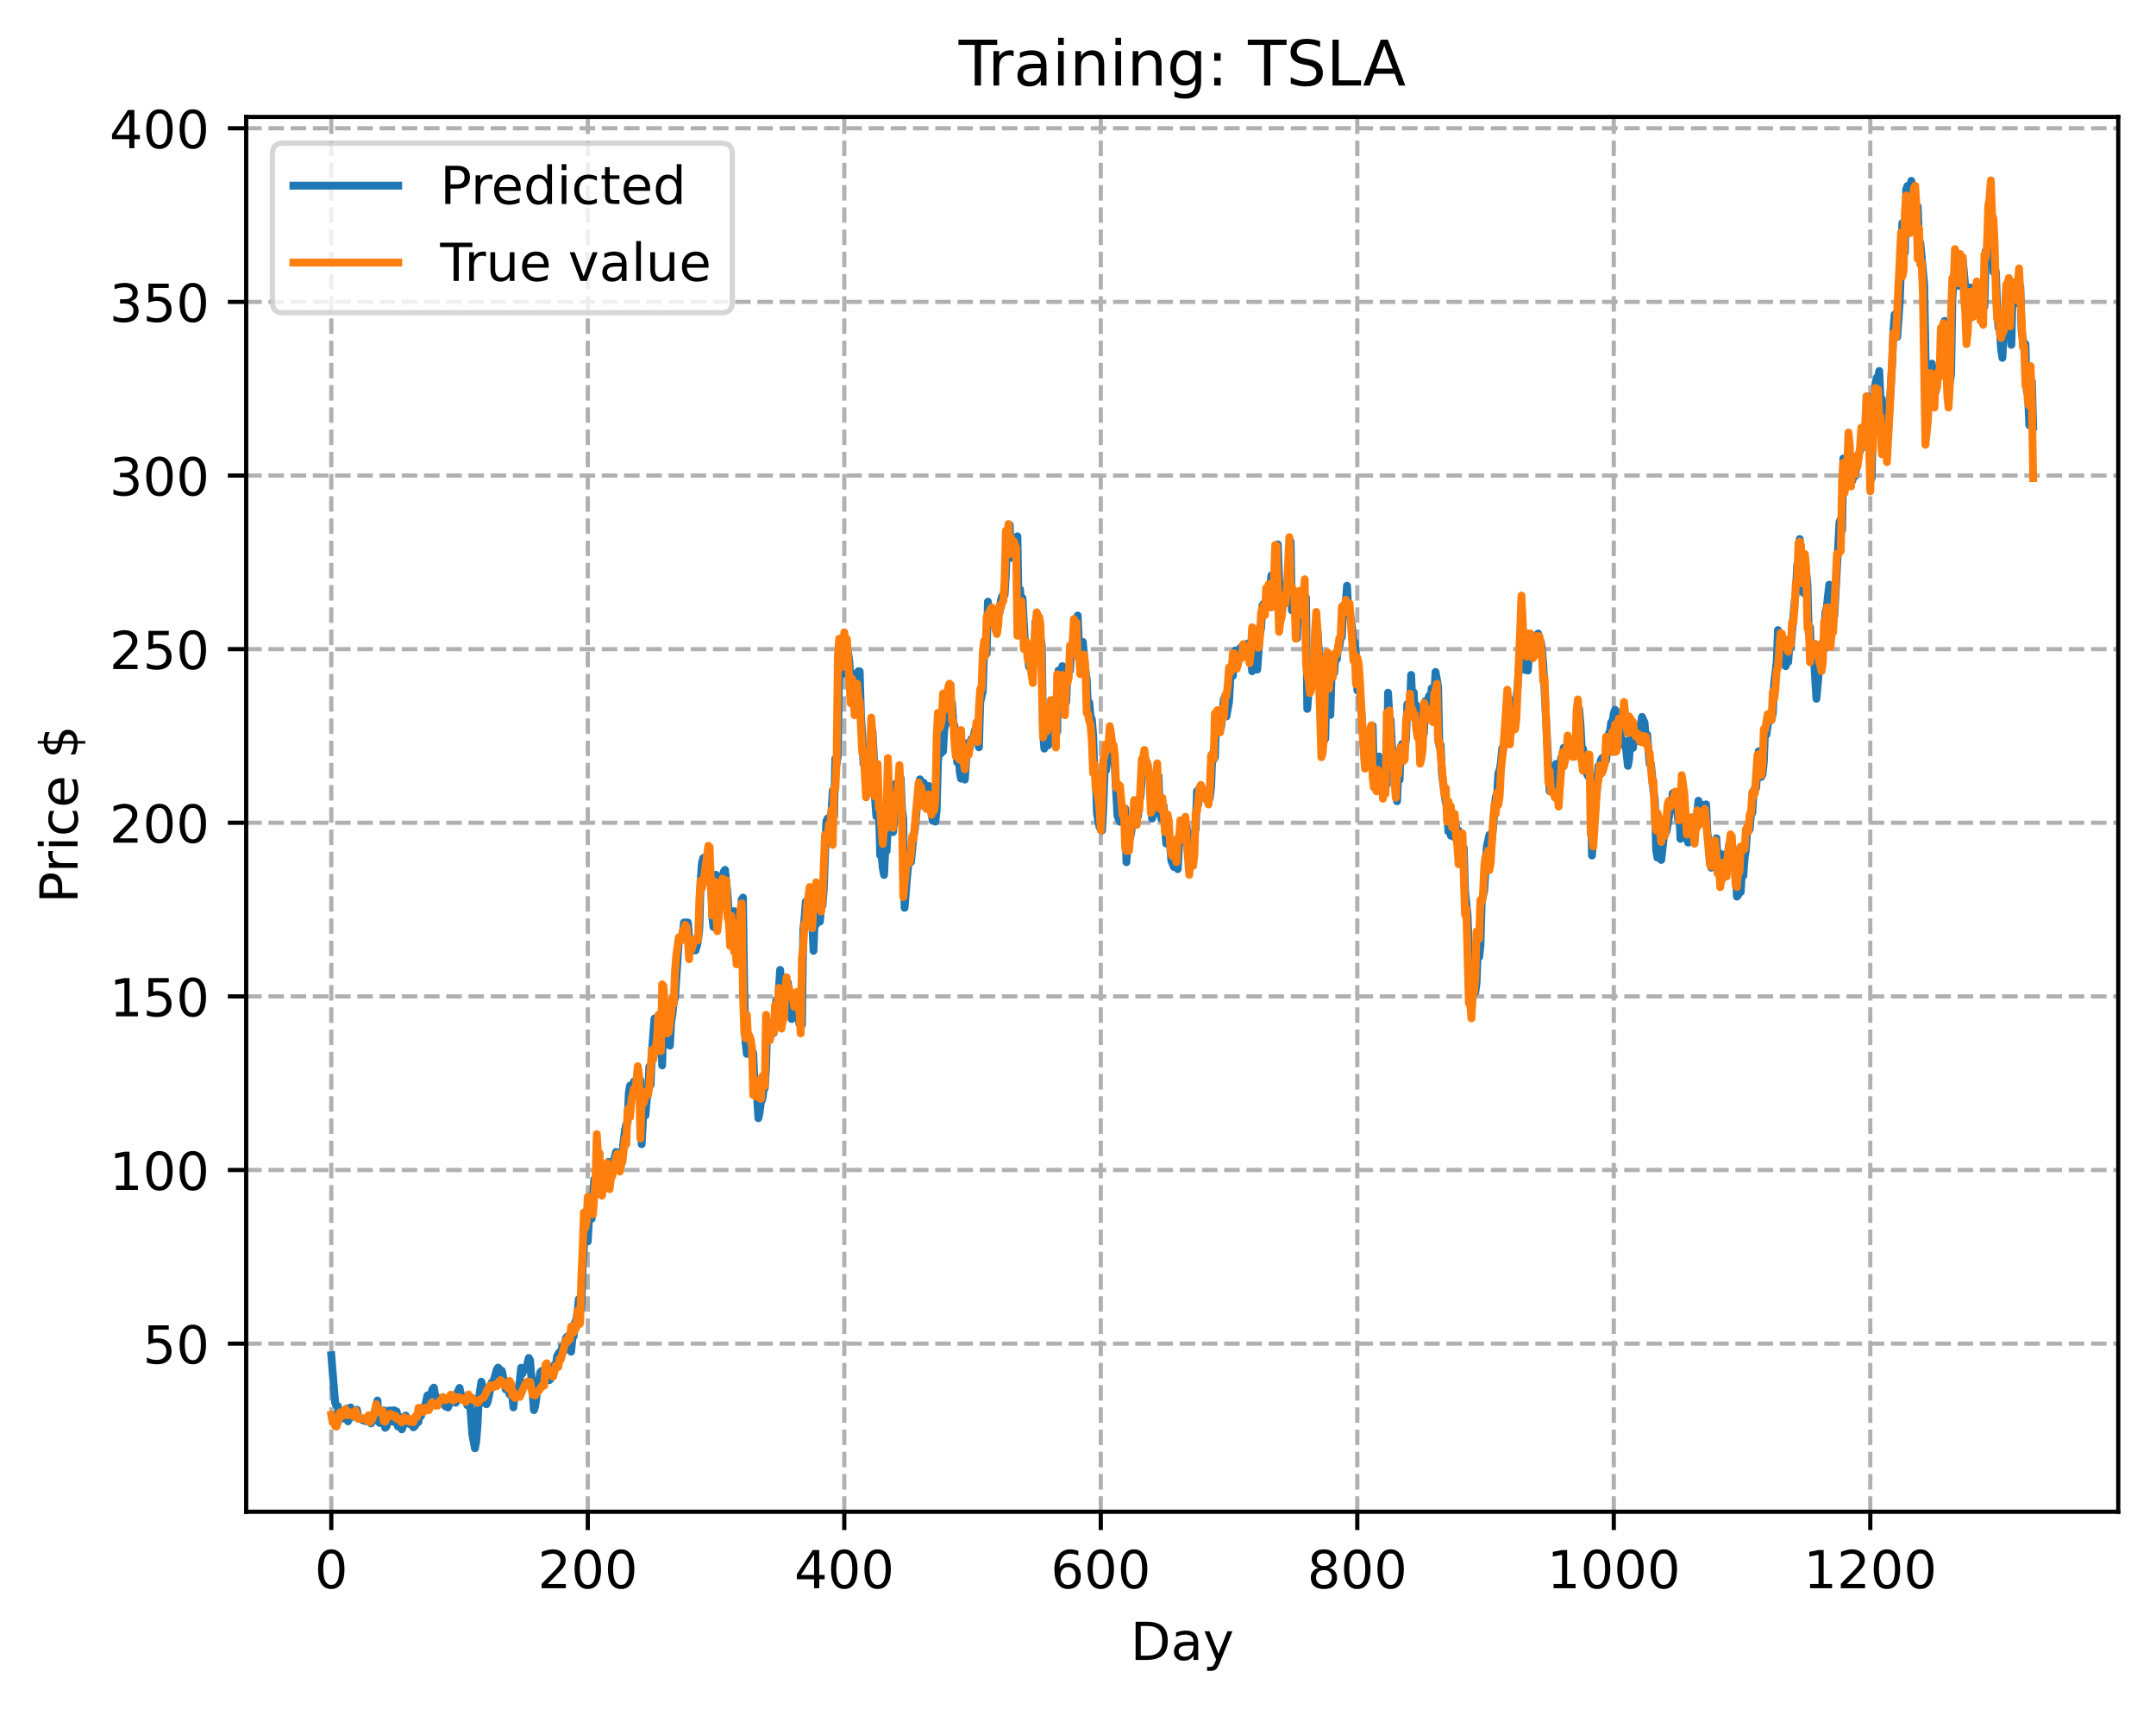 <?xml version="1.0" encoding="utf-8" standalone="no"?>
<!DOCTYPE svg PUBLIC "-//W3C//DTD SVG 1.1//EN"
  "http://www.w3.org/Graphics/SVG/1.1/DTD/svg11.dtd">
<!-- Created with matplotlib (https://matplotlib.org/) -->
<svg height="325.986pt" version="1.1" viewBox="0 0 411.286 325.986" width="411.286pt" xmlns="http://www.w3.org/2000/svg" xmlns:xlink="http://www.w3.org/1999/xlink">
 <defs>
  <style type="text/css">
*{stroke-linecap:butt;stroke-linejoin:round;}
  </style>
 </defs>
 <g id="figure_1">
  <g id="patch_1">
   <path d="M 0 325.986 
L 411.286 325.986 
L 411.286 0 
L 0 0 
z
" style="fill:#ffffff;"/>
  </g>
  <g id="axes_1">
   <g id="patch_2">
    <path d="M 46.966 288.43 
L 404.086 288.43 
L 404.086 22.318 
L 46.966 22.318 
z
" style="fill:#ffffff;"/>
   </g>
   <g id="matplotlib.axis_1">
    <g id="xtick_1">
     <g id="line2d_1">
      <path clip-path="url(#pe3494e06c3)" d="M 63.198 288.43 
L 63.198 22.318 
" style="fill:none;stroke:#b0b0b0;stroke-dasharray:2.96,1.28;stroke-dashoffset:0;stroke-width:0.8;"/>
     </g>
     <g id="line2d_2">
      <defs>
       <path d="M 0 0 
L 0 3.5 
" id="m59657f4508" style="stroke:#000000;stroke-width:0.8;"/>
      </defs>
      <g>
       <use style="stroke:#000000;stroke-width:0.8;" x="63.198" xlink:href="#m59657f4508" y="288.43"/>
      </g>
     </g>
     <g id="text_1">
      <!-- 0 -->
      <defs>
       <path d="M 31.781 66.406 
Q 24.172 66.406 20.328 58.906 
Q 16.5 51.422 16.5 36.375 
Q 16.5 21.391 20.328 13.891 
Q 24.172 6.391 31.781 6.391 
Q 39.453 6.391 43.281 13.891 
Q 47.125 21.391 47.125 36.375 
Q 47.125 51.422 43.281 58.906 
Q 39.453 66.406 31.781 66.406 
z
M 31.781 74.219 
Q 44.047 74.219 50.516 64.516 
Q 56.984 54.828 56.984 36.375 
Q 56.984 17.969 50.516 8.266 
Q 44.047 -1.422 31.781 -1.422 
Q 19.531 -1.422 13.062 8.266 
Q 6.594 17.969 6.594 36.375 
Q 6.594 54.828 13.062 64.516 
Q 19.531 74.219 31.781 74.219 
z
" id="DejaVuSans-48"/>
      </defs>
      <g transform="translate(60.017 303.029)scale(0.1 -0.1)">
       <use xlink:href="#DejaVuSans-48"/>
      </g>
     </g>
    </g>
    <g id="xtick_2">
     <g id="line2d_3">
      <path clip-path="url(#pe3494e06c3)" d="M 112.129 288.43 
L 112.129 22.318 
" style="fill:none;stroke:#b0b0b0;stroke-dasharray:2.96,1.28;stroke-dashoffset:0;stroke-width:0.8;"/>
     </g>
     <g id="line2d_4">
      <g>
       <use style="stroke:#000000;stroke-width:0.8;" x="112.129" xlink:href="#m59657f4508" y="288.43"/>
      </g>
     </g>
     <g id="text_2">
      <!-- 200 -->
      <defs>
       <path d="M 19.188 8.297 
L 53.609 8.297 
L 53.609 0 
L 7.328 0 
L 7.328 8.297 
Q 12.938 14.109 22.625 23.891 
Q 32.328 33.688 34.812 36.531 
Q 39.547 41.844 41.422 45.531 
Q 43.312 49.219 43.312 52.781 
Q 43.312 58.594 39.234 62.25 
Q 35.156 65.922 28.609 65.922 
Q 23.969 65.922 18.812 64.312 
Q 13.672 62.703 7.812 59.422 
L 7.812 69.391 
Q 13.766 71.781 18.938 73 
Q 24.125 74.219 28.422 74.219 
Q 39.75 74.219 46.484 68.547 
Q 53.219 62.891 53.219 53.422 
Q 53.219 48.922 51.531 44.891 
Q 49.859 40.875 45.406 35.406 
Q 44.188 33.984 37.641 27.219 
Q 31.109 20.453 19.188 8.297 
z
" id="DejaVuSans-50"/>
      </defs>
      <g transform="translate(102.585 303.029)scale(0.1 -0.1)">
       <use xlink:href="#DejaVuSans-50"/>
       <use x="63.623" xlink:href="#DejaVuSans-48"/>
       <use x="127.246" xlink:href="#DejaVuSans-48"/>
      </g>
     </g>
    </g>
    <g id="xtick_3">
     <g id="line2d_5">
      <path clip-path="url(#pe3494e06c3)" d="M 161.06 288.43 
L 161.06 22.318 
" style="fill:none;stroke:#b0b0b0;stroke-dasharray:2.96,1.28;stroke-dashoffset:0;stroke-width:0.8;"/>
     </g>
     <g id="line2d_6">
      <g>
       <use style="stroke:#000000;stroke-width:0.8;" x="161.06" xlink:href="#m59657f4508" y="288.43"/>
      </g>
     </g>
     <g id="text_3">
      <!-- 400 -->
      <defs>
       <path d="M 37.797 64.312 
L 12.891 25.391 
L 37.797 25.391 
z
M 35.203 72.906 
L 47.609 72.906 
L 47.609 25.391 
L 58.016 25.391 
L 58.016 17.188 
L 47.609 17.188 
L 47.609 0 
L 37.797 0 
L 37.797 17.188 
L 4.891 17.188 
L 4.891 26.703 
z
" id="DejaVuSans-52"/>
      </defs>
      <g transform="translate(151.516 303.029)scale(0.1 -0.1)">
       <use xlink:href="#DejaVuSans-52"/>
       <use x="63.623" xlink:href="#DejaVuSans-48"/>
       <use x="127.246" xlink:href="#DejaVuSans-48"/>
      </g>
     </g>
    </g>
    <g id="xtick_4">
     <g id="line2d_7">
      <path clip-path="url(#pe3494e06c3)" d="M 209.99 288.43 
L 209.99 22.318 
" style="fill:none;stroke:#b0b0b0;stroke-dasharray:2.96,1.28;stroke-dashoffset:0;stroke-width:0.8;"/>
     </g>
     <g id="line2d_8">
      <g>
       <use style="stroke:#000000;stroke-width:0.8;" x="209.99" xlink:href="#m59657f4508" y="288.43"/>
      </g>
     </g>
     <g id="text_4">
      <!-- 600 -->
      <defs>
       <path d="M 33.016 40.375 
Q 26.375 40.375 22.484 35.828 
Q 18.609 31.297 18.609 23.391 
Q 18.609 15.531 22.484 10.953 
Q 26.375 6.391 33.016 6.391 
Q 39.656 6.391 43.531 10.953 
Q 47.406 15.531 47.406 23.391 
Q 47.406 31.297 43.531 35.828 
Q 39.656 40.375 33.016 40.375 
z
M 52.594 71.297 
L 52.594 62.312 
Q 48.875 64.062 45.094 64.984 
Q 41.312 65.922 37.594 65.922 
Q 27.828 65.922 22.672 59.328 
Q 17.531 52.734 16.797 39.406 
Q 19.672 43.656 24.016 45.922 
Q 28.375 48.188 33.594 48.188 
Q 44.578 48.188 50.953 41.516 
Q 57.328 34.859 57.328 23.391 
Q 57.328 12.156 50.688 5.359 
Q 44.047 -1.422 33.016 -1.422 
Q 20.359 -1.422 13.672 8.266 
Q 6.984 17.969 6.984 36.375 
Q 6.984 53.656 15.188 63.938 
Q 23.391 74.219 37.203 74.219 
Q 40.922 74.219 44.703 73.484 
Q 48.484 72.75 52.594 71.297 
z
" id="DejaVuSans-54"/>
      </defs>
      <g transform="translate(200.446 303.029)scale(0.1 -0.1)">
       <use xlink:href="#DejaVuSans-54"/>
       <use x="63.623" xlink:href="#DejaVuSans-48"/>
       <use x="127.246" xlink:href="#DejaVuSans-48"/>
      </g>
     </g>
    </g>
    <g id="xtick_5">
     <g id="line2d_9">
      <path clip-path="url(#pe3494e06c3)" d="M 258.921 288.43 
L 258.921 22.318 
" style="fill:none;stroke:#b0b0b0;stroke-dasharray:2.96,1.28;stroke-dashoffset:0;stroke-width:0.8;"/>
     </g>
     <g id="line2d_10">
      <g>
       <use style="stroke:#000000;stroke-width:0.8;" x="258.921" xlink:href="#m59657f4508" y="288.43"/>
      </g>
     </g>
     <g id="text_5">
      <!-- 800 -->
      <defs>
       <path d="M 31.781 34.625 
Q 24.75 34.625 20.719 30.859 
Q 16.703 27.094 16.703 20.516 
Q 16.703 13.922 20.719 10.156 
Q 24.75 6.391 31.781 6.391 
Q 38.812 6.391 42.859 10.172 
Q 46.922 13.969 46.922 20.516 
Q 46.922 27.094 42.891 30.859 
Q 38.875 34.625 31.781 34.625 
z
M 21.922 38.812 
Q 15.578 40.375 12.031 44.719 
Q 8.5 49.078 8.5 55.328 
Q 8.5 64.062 14.719 69.141 
Q 20.953 74.219 31.781 74.219 
Q 42.672 74.219 48.875 69.141 
Q 55.078 64.062 55.078 55.328 
Q 55.078 49.078 51.531 44.719 
Q 48 40.375 41.703 38.812 
Q 48.828 37.156 52.797 32.312 
Q 56.781 27.484 56.781 20.516 
Q 56.781 9.906 50.312 4.234 
Q 43.844 -1.422 31.781 -1.422 
Q 19.734 -1.422 13.25 4.234 
Q 6.781 9.906 6.781 20.516 
Q 6.781 27.484 10.781 32.312 
Q 14.797 37.156 21.922 38.812 
z
M 18.312 54.391 
Q 18.312 48.734 21.844 45.562 
Q 25.391 42.391 31.781 42.391 
Q 38.141 42.391 41.719 45.562 
Q 45.312 48.734 45.312 54.391 
Q 45.312 60.062 41.719 63.234 
Q 38.141 66.406 31.781 66.406 
Q 25.391 66.406 21.844 63.234 
Q 18.312 60.062 18.312 54.391 
z
" id="DejaVuSans-56"/>
      </defs>
      <g transform="translate(249.377 303.029)scale(0.1 -0.1)">
       <use xlink:href="#DejaVuSans-56"/>
       <use x="63.623" xlink:href="#DejaVuSans-48"/>
       <use x="127.246" xlink:href="#DejaVuSans-48"/>
      </g>
     </g>
    </g>
    <g id="xtick_6">
     <g id="line2d_11">
      <path clip-path="url(#pe3494e06c3)" d="M 307.851 288.43 
L 307.851 22.318 
" style="fill:none;stroke:#b0b0b0;stroke-dasharray:2.96,1.28;stroke-dashoffset:0;stroke-width:0.8;"/>
     </g>
     <g id="line2d_12">
      <g>
       <use style="stroke:#000000;stroke-width:0.8;" x="307.851" xlink:href="#m59657f4508" y="288.43"/>
      </g>
     </g>
     <g id="text_6">
      <!-- 1000 -->
      <defs>
       <path d="M 12.406 8.297 
L 28.516 8.297 
L 28.516 63.922 
L 10.984 60.406 
L 10.984 69.391 
L 28.422 72.906 
L 38.281 72.906 
L 38.281 8.297 
L 54.391 8.297 
L 54.391 0 
L 12.406 0 
z
" id="DejaVuSans-49"/>
      </defs>
      <g transform="translate(295.126 303.029)scale(0.1 -0.1)">
       <use xlink:href="#DejaVuSans-49"/>
       <use x="63.623" xlink:href="#DejaVuSans-48"/>
       <use x="127.246" xlink:href="#DejaVuSans-48"/>
       <use x="190.869" xlink:href="#DejaVuSans-48"/>
      </g>
     </g>
    </g>
    <g id="xtick_7">
     <g id="line2d_13">
      <path clip-path="url(#pe3494e06c3)" d="M 356.782 288.43 
L 356.782 22.318 
" style="fill:none;stroke:#b0b0b0;stroke-dasharray:2.96,1.28;stroke-dashoffset:0;stroke-width:0.8;"/>
     </g>
     <g id="line2d_14">
      <g>
       <use style="stroke:#000000;stroke-width:0.8;" x="356.782" xlink:href="#m59657f4508" y="288.43"/>
      </g>
     </g>
     <g id="text_7">
      <!-- 1200 -->
      <g transform="translate(344.057 303.029)scale(0.1 -0.1)">
       <use xlink:href="#DejaVuSans-49"/>
       <use x="63.623" xlink:href="#DejaVuSans-50"/>
       <use x="127.246" xlink:href="#DejaVuSans-48"/>
       <use x="190.869" xlink:href="#DejaVuSans-48"/>
      </g>
     </g>
    </g>
    <g id="text_8">
     <!-- Day -->
     <defs>
      <path d="M 19.672 64.797 
L 19.672 8.109 
L 31.594 8.109 
Q 46.688 8.109 53.688 14.938 
Q 60.688 21.781 60.688 36.531 
Q 60.688 51.172 53.688 57.984 
Q 46.688 64.797 31.594 64.797 
z
M 9.812 72.906 
L 30.078 72.906 
Q 51.266 72.906 61.172 64.094 
Q 71.094 55.281 71.094 36.531 
Q 71.094 17.672 61.125 8.828 
Q 51.172 0 30.078 0 
L 9.812 0 
z
" id="DejaVuSans-68"/>
      <path d="M 34.281 27.484 
Q 23.391 27.484 19.188 25 
Q 14.984 22.516 14.984 16.5 
Q 14.984 11.719 18.141 8.906 
Q 21.297 6.109 26.703 6.109 
Q 34.188 6.109 38.703 11.406 
Q 43.219 16.703 43.219 25.484 
L 43.219 27.484 
z
M 52.203 31.203 
L 52.203 0 
L 43.219 0 
L 43.219 8.297 
Q 40.141 3.328 35.547 0.953 
Q 30.953 -1.422 24.312 -1.422 
Q 15.922 -1.422 10.953 3.297 
Q 6 8.016 6 15.922 
Q 6 25.141 12.172 29.828 
Q 18.359 34.516 30.609 34.516 
L 43.219 34.516 
L 43.219 35.406 
Q 43.219 41.609 39.141 45 
Q 35.062 48.391 27.688 48.391 
Q 23 48.391 18.547 47.266 
Q 14.109 46.141 10.016 43.891 
L 10.016 52.203 
Q 14.938 54.109 19.578 55.047 
Q 24.219 56 28.609 56 
Q 40.484 56 46.344 49.844 
Q 52.203 43.703 52.203 31.203 
z
" id="DejaVuSans-97"/>
      <path d="M 32.172 -5.078 
Q 28.375 -14.844 24.75 -17.812 
Q 21.141 -20.797 15.094 -20.797 
L 7.906 -20.797 
L 7.906 -13.281 
L 13.188 -13.281 
Q 16.891 -13.281 18.938 -11.516 
Q 21 -9.766 23.484 -3.219 
L 25.094 0.875 
L 2.984 54.688 
L 12.5 54.688 
L 29.594 11.922 
L 46.688 54.688 
L 56.203 54.688 
z
" id="DejaVuSans-121"/>
     </defs>
     <g transform="translate(215.652 316.707)scale(0.1 -0.1)">
      <use xlink:href="#DejaVuSans-68"/>
      <use x="77.002" xlink:href="#DejaVuSans-97"/>
      <use x="138.281" xlink:href="#DejaVuSans-121"/>
     </g>
    </g>
   </g>
   <g id="matplotlib.axis_2">
    <g id="ytick_1">
     <g id="line2d_15">
      <path clip-path="url(#pe3494e06c3)" d="M 46.966 256.357 
L 404.086 256.357 
" style="fill:none;stroke:#b0b0b0;stroke-dasharray:2.96,1.28;stroke-dashoffset:0;stroke-width:0.8;"/>
     </g>
     <g id="line2d_16">
      <defs>
       <path d="M 0 0 
L -3.5 0 
" id="m97bb7c49a1" style="stroke:#000000;stroke-width:0.8;"/>
      </defs>
      <g>
       <use style="stroke:#000000;stroke-width:0.8;" x="46.966" xlink:href="#m97bb7c49a1" y="256.357"/>
      </g>
     </g>
     <g id="text_9">
      <!-- 50 -->
      <defs>
       <path d="M 10.797 72.906 
L 49.516 72.906 
L 49.516 64.594 
L 19.828 64.594 
L 19.828 46.734 
Q 21.969 47.469 24.109 47.828 
Q 26.266 48.188 28.422 48.188 
Q 40.625 48.188 47.75 41.5 
Q 54.891 34.812 54.891 23.391 
Q 54.891 11.625 47.562 5.094 
Q 40.234 -1.422 26.906 -1.422 
Q 22.312 -1.422 17.547 -0.641 
Q 12.797 0.141 7.719 1.703 
L 7.719 11.625 
Q 12.109 9.234 16.797 8.062 
Q 21.484 6.891 26.703 6.891 
Q 35.156 6.891 40.078 11.328 
Q 45.016 15.766 45.016 23.391 
Q 45.016 31 40.078 35.438 
Q 35.156 39.891 26.703 39.891 
Q 22.75 39.891 18.812 39.016 
Q 14.891 38.141 10.797 36.281 
z
" id="DejaVuSans-53"/>
      </defs>
      <g transform="translate(27.241 260.156)scale(0.1 -0.1)">
       <use xlink:href="#DejaVuSans-53"/>
       <use x="63.623" xlink:href="#DejaVuSans-48"/>
      </g>
     </g>
    </g>
    <g id="ytick_2">
     <g id="line2d_17">
      <path clip-path="url(#pe3494e06c3)" d="M 46.966 223.231 
L 404.086 223.231 
" style="fill:none;stroke:#b0b0b0;stroke-dasharray:2.96,1.28;stroke-dashoffset:0;stroke-width:0.8;"/>
     </g>
     <g id="line2d_18">
      <g>
       <use style="stroke:#000000;stroke-width:0.8;" x="46.966" xlink:href="#m97bb7c49a1" y="223.231"/>
      </g>
     </g>
     <g id="text_10">
      <!-- 100 -->
      <g transform="translate(20.878 227.03)scale(0.1 -0.1)">
       <use xlink:href="#DejaVuSans-49"/>
       <use x="63.623" xlink:href="#DejaVuSans-48"/>
       <use x="127.246" xlink:href="#DejaVuSans-48"/>
      </g>
     </g>
    </g>
    <g id="ytick_3">
     <g id="line2d_19">
      <path clip-path="url(#pe3494e06c3)" d="M 46.966 190.105 
L 404.086 190.105 
" style="fill:none;stroke:#b0b0b0;stroke-dasharray:2.96,1.28;stroke-dashoffset:0;stroke-width:0.8;"/>
     </g>
     <g id="line2d_20">
      <g>
       <use style="stroke:#000000;stroke-width:0.8;" x="46.966" xlink:href="#m97bb7c49a1" y="190.105"/>
      </g>
     </g>
     <g id="text_11">
      <!-- 150 -->
      <g transform="translate(20.878 193.904)scale(0.1 -0.1)">
       <use xlink:href="#DejaVuSans-49"/>
       <use x="63.623" xlink:href="#DejaVuSans-53"/>
       <use x="127.246" xlink:href="#DejaVuSans-48"/>
      </g>
     </g>
    </g>
    <g id="ytick_4">
     <g id="line2d_21">
      <path clip-path="url(#pe3494e06c3)" d="M 46.966 156.979 
L 404.086 156.979 
" style="fill:none;stroke:#b0b0b0;stroke-dasharray:2.96,1.28;stroke-dashoffset:0;stroke-width:0.8;"/>
     </g>
     <g id="line2d_22">
      <g>
       <use style="stroke:#000000;stroke-width:0.8;" x="46.966" xlink:href="#m97bb7c49a1" y="156.979"/>
      </g>
     </g>
     <g id="text_12">
      <!-- 200 -->
      <g transform="translate(20.878 160.779)scale(0.1 -0.1)">
       <use xlink:href="#DejaVuSans-50"/>
       <use x="63.623" xlink:href="#DejaVuSans-48"/>
       <use x="127.246" xlink:href="#DejaVuSans-48"/>
      </g>
     </g>
    </g>
    <g id="ytick_5">
     <g id="line2d_23">
      <path clip-path="url(#pe3494e06c3)" d="M 46.966 123.854 
L 404.086 123.854 
" style="fill:none;stroke:#b0b0b0;stroke-dasharray:2.96,1.28;stroke-dashoffset:0;stroke-width:0.8;"/>
     </g>
     <g id="line2d_24">
      <g>
       <use style="stroke:#000000;stroke-width:0.8;" x="46.966" xlink:href="#m97bb7c49a1" y="123.854"/>
      </g>
     </g>
     <g id="text_13">
      <!-- 250 -->
      <g transform="translate(20.878 127.653)scale(0.1 -0.1)">
       <use xlink:href="#DejaVuSans-50"/>
       <use x="63.623" xlink:href="#DejaVuSans-53"/>
       <use x="127.246" xlink:href="#DejaVuSans-48"/>
      </g>
     </g>
    </g>
    <g id="ytick_6">
     <g id="line2d_25">
      <path clip-path="url(#pe3494e06c3)" d="M 46.966 90.728 
L 404.086 90.728 
" style="fill:none;stroke:#b0b0b0;stroke-dasharray:2.96,1.28;stroke-dashoffset:0;stroke-width:0.8;"/>
     </g>
     <g id="line2d_26">
      <g>
       <use style="stroke:#000000;stroke-width:0.8;" x="46.966" xlink:href="#m97bb7c49a1" y="90.728"/>
      </g>
     </g>
     <g id="text_14">
      <!-- 300 -->
      <defs>
       <path d="M 40.578 39.312 
Q 47.656 37.797 51.625 33 
Q 55.609 28.219 55.609 21.188 
Q 55.609 10.406 48.188 4.484 
Q 40.766 -1.422 27.094 -1.422 
Q 22.516 -1.422 17.656 -0.516 
Q 12.797 0.391 7.625 2.203 
L 7.625 11.719 
Q 11.719 9.328 16.594 8.109 
Q 21.484 6.891 26.812 6.891 
Q 36.078 6.891 40.938 10.547 
Q 45.797 14.203 45.797 21.188 
Q 45.797 27.641 41.281 31.266 
Q 36.766 34.906 28.719 34.906 
L 20.219 34.906 
L 20.219 43.016 
L 29.109 43.016 
Q 36.375 43.016 40.234 45.922 
Q 44.094 48.828 44.094 54.297 
Q 44.094 59.906 40.109 62.906 
Q 36.141 65.922 28.719 65.922 
Q 24.656 65.922 20.016 65.031 
Q 15.375 64.156 9.812 62.312 
L 9.812 71.094 
Q 15.438 72.656 20.344 73.438 
Q 25.25 74.219 29.594 74.219 
Q 40.828 74.219 47.359 69.109 
Q 53.906 64.016 53.906 55.328 
Q 53.906 49.266 50.438 45.094 
Q 46.969 40.922 40.578 39.312 
z
" id="DejaVuSans-51"/>
      </defs>
      <g transform="translate(20.878 94.527)scale(0.1 -0.1)">
       <use xlink:href="#DejaVuSans-51"/>
       <use x="63.623" xlink:href="#DejaVuSans-48"/>
       <use x="127.246" xlink:href="#DejaVuSans-48"/>
      </g>
     </g>
    </g>
    <g id="ytick_7">
     <g id="line2d_27">
      <path clip-path="url(#pe3494e06c3)" d="M 46.966 57.602 
L 404.086 57.602 
" style="fill:none;stroke:#b0b0b0;stroke-dasharray:2.96,1.28;stroke-dashoffset:0;stroke-width:0.8;"/>
     </g>
     <g id="line2d_28">
      <g>
       <use style="stroke:#000000;stroke-width:0.8;" x="46.966" xlink:href="#m97bb7c49a1" y="57.602"/>
      </g>
     </g>
     <g id="text_15">
      <!-- 350 -->
      <g transform="translate(20.878 61.401)scale(0.1 -0.1)">
       <use xlink:href="#DejaVuSans-51"/>
       <use x="63.623" xlink:href="#DejaVuSans-53"/>
       <use x="127.246" xlink:href="#DejaVuSans-48"/>
      </g>
     </g>
    </g>
    <g id="ytick_8">
     <g id="line2d_29">
      <path clip-path="url(#pe3494e06c3)" d="M 46.966 24.476 
L 404.086 24.476 
" style="fill:none;stroke:#b0b0b0;stroke-dasharray:2.96,1.28;stroke-dashoffset:0;stroke-width:0.8;"/>
     </g>
     <g id="line2d_30">
      <g>
       <use style="stroke:#000000;stroke-width:0.8;" x="46.966" xlink:href="#m97bb7c49a1" y="24.476"/>
      </g>
     </g>
     <g id="text_16">
      <!-- 400 -->
      <g transform="translate(20.878 28.276)scale(0.1 -0.1)">
       <use xlink:href="#DejaVuSans-52"/>
       <use x="63.623" xlink:href="#DejaVuSans-48"/>
       <use x="127.246" xlink:href="#DejaVuSans-48"/>
      </g>
     </g>
    </g>
    <g id="text_17">
     <!-- Price $ -->
     <defs>
      <path d="M 19.672 64.797 
L 19.672 37.406 
L 32.078 37.406 
Q 38.969 37.406 42.719 40.969 
Q 46.484 44.531 46.484 51.125 
Q 46.484 57.672 42.719 61.234 
Q 38.969 64.797 32.078 64.797 
z
M 9.812 72.906 
L 32.078 72.906 
Q 44.344 72.906 50.609 67.359 
Q 56.891 61.812 56.891 51.125 
Q 56.891 40.328 50.609 34.812 
Q 44.344 29.297 32.078 29.297 
L 19.672 29.297 
L 19.672 0 
L 9.812 0 
z
" id="DejaVuSans-80"/>
      <path d="M 41.109 46.297 
Q 39.594 47.172 37.812 47.578 
Q 36.031 48 33.891 48 
Q 26.266 48 22.188 43.047 
Q 18.109 38.094 18.109 28.812 
L 18.109 0 
L 9.078 0 
L 9.078 54.688 
L 18.109 54.688 
L 18.109 46.188 
Q 20.953 51.172 25.484 53.578 
Q 30.031 56 36.531 56 
Q 37.453 56 38.578 55.875 
Q 39.703 55.766 41.062 55.516 
z
" id="DejaVuSans-114"/>
      <path d="M 9.422 54.688 
L 18.406 54.688 
L 18.406 0 
L 9.422 0 
z
M 9.422 75.984 
L 18.406 75.984 
L 18.406 64.594 
L 9.422 64.594 
z
" id="DejaVuSans-105"/>
      <path d="M 48.781 52.594 
L 48.781 44.188 
Q 44.969 46.297 41.141 47.344 
Q 37.312 48.391 33.406 48.391 
Q 24.656 48.391 19.812 42.844 
Q 14.984 37.312 14.984 27.297 
Q 14.984 17.281 19.812 11.734 
Q 24.656 6.203 33.406 6.203 
Q 37.312 6.203 41.141 7.25 
Q 44.969 8.297 48.781 10.406 
L 48.781 2.094 
Q 45.016 0.344 40.984 -0.531 
Q 36.969 -1.422 32.422 -1.422 
Q 20.062 -1.422 12.781 6.344 
Q 5.516 14.109 5.516 27.297 
Q 5.516 40.672 12.859 48.328 
Q 20.219 56 33.016 56 
Q 37.156 56 41.109 55.141 
Q 45.062 54.297 48.781 52.594 
z
" id="DejaVuSans-99"/>
      <path d="M 56.203 29.594 
L 56.203 25.203 
L 14.891 25.203 
Q 15.484 15.922 20.484 11.062 
Q 25.484 6.203 34.422 6.203 
Q 39.594 6.203 44.453 7.469 
Q 49.312 8.734 54.109 11.281 
L 54.109 2.781 
Q 49.266 0.734 44.188 -0.344 
Q 39.109 -1.422 33.891 -1.422 
Q 20.797 -1.422 13.156 6.188 
Q 5.516 13.812 5.516 26.812 
Q 5.516 40.234 12.766 48.109 
Q 20.016 56 32.328 56 
Q 43.359 56 49.781 48.891 
Q 56.203 41.797 56.203 29.594 
z
M 47.219 32.234 
Q 47.125 39.594 43.094 43.984 
Q 39.062 48.391 32.422 48.391 
Q 24.906 48.391 20.391 44.141 
Q 15.875 39.891 15.188 32.172 
z
" id="DejaVuSans-101"/>
      <path id="DejaVuSans-32"/>
      <path d="M 33.797 -14.703 
L 28.906 -14.703 
L 28.859 0 
Q 23.734 0.094 18.609 1.188 
Q 13.484 2.297 8.297 4.5 
L 8.297 13.281 
Q 13.281 10.156 18.375 8.562 
Q 23.484 6.984 28.906 6.938 
L 28.906 29.203 
Q 18.109 30.953 13.203 35.156 
Q 8.297 39.359 8.297 46.688 
Q 8.297 54.641 13.625 59.219 
Q 18.953 63.812 28.906 64.5 
L 28.906 75.984 
L 33.797 75.984 
L 33.797 64.656 
Q 38.328 64.453 42.578 63.688 
Q 46.828 62.938 50.875 61.625 
L 50.875 53.078 
Q 46.828 55.125 42.547 56.25 
Q 38.281 57.375 33.797 57.562 
L 33.797 36.719 
Q 44.875 35.016 50.094 30.609 
Q 55.328 26.219 55.328 18.609 
Q 55.328 10.359 49.781 5.594 
Q 44.234 0.828 33.797 0.094 
z
M 28.906 37.594 
L 28.906 57.625 
Q 23.25 56.984 20.266 54.391 
Q 17.281 51.812 17.281 47.516 
Q 17.281 43.312 20.031 40.969 
Q 22.797 38.625 28.906 37.594 
z
M 33.797 28.219 
L 33.797 7.078 
Q 39.984 7.906 43.141 10.594 
Q 46.297 13.281 46.297 17.672 
Q 46.297 21.969 43.281 24.5 
Q 40.281 27.047 33.797 28.219 
z
" id="DejaVuSans-36"/>
     </defs>
     <g transform="translate(14.798 172.342)rotate(-90)scale(0.1 -0.1)">
      <use xlink:href="#DejaVuSans-80"/>
      <use x="58.553" xlink:href="#DejaVuSans-114"/>
      <use x="99.666" xlink:href="#DejaVuSans-105"/>
      <use x="127.449" xlink:href="#DejaVuSans-99"/>
      <use x="182.43" xlink:href="#DejaVuSans-101"/>
      <use x="243.953" xlink:href="#DejaVuSans-32"/>
      <use x="275.74" xlink:href="#DejaVuSans-36"/>
     </g>
    </g>
   </g>
   <g id="line2d_31">
    <path clip-path="url(#pe3494e06c3)" d="M 63.198 258.573 
L 63.932 267.622 
L 64.177 268.218 
L 64.422 268.24 
L 64.666 269.859 
L 64.911 270.092 
L 65.156 269.487 
L 65.4 270.659 
L 65.645 269.694 
L 65.89 269.624 
L 66.134 268.766 
L 66.379 271.181 
L 66.623 270.408 
L 66.868 268.53 
L 67.113 270.407 
L 67.357 269.997 
L 67.602 269.932 
L 67.847 269.257 
L 68.091 268.969 
L 68.336 270.36 
L 69.315 271.035 
L 69.559 270.691 
L 69.804 271.167 
L 70.293 271.101 
L 70.538 270.159 
L 70.783 271.581 
L 71.272 270.032 
L 72.006 267.209 
L 72.251 271.339 
L 72.495 271.514 
L 72.74 271.103 
L 72.984 271.02 
L 73.229 269.084 
L 73.474 272.422 
L 73.718 272.198 
L 73.963 270.111 
L 74.208 269.108 
L 74.452 271.259 
L 74.697 269.111 
L 74.942 271.23 
L 75.186 269.067 
L 75.431 271.433 
L 75.676 269.308 
L 75.92 272.17 
L 76.165 270.264 
L 76.41 272.284 
L 76.654 272.712 
L 76.899 272.045 
L 77.144 270.619 
L 77.388 270.074 
L 77.633 271.561 
L 77.878 271.495 
L 78.122 271.688 
L 78.367 271.423 
L 78.856 272.325 
L 79.101 272.143 
L 79.345 271.74 
L 79.59 270.86 
L 79.835 271.308 
L 80.079 269.359 
L 80.324 270.169 
L 80.569 268.688 
L 80.813 268.949 
L 81.058 268.308 
L 81.547 266.238 
L 81.792 266.341 
L 82.281 265.742 
L 82.526 265.001 
L 82.771 264.75 
L 83.015 266.257 
L 83.26 266.52 
L 83.505 267.297 
L 83.749 266.909 
L 83.994 266.793 
L 84.728 267.103 
L 84.972 268.33 
L 85.217 267.972 
L 85.462 268.534 
L 86.196 266.767 
L 86.44 266.954 
L 86.685 267.422 
L 86.93 267.627 
L 87.174 265.888 
L 87.664 264.8 
L 88.153 267.067 
L 88.398 266.519 
L 88.642 266.715 
L 88.887 266.661 
L 89.132 268.103 
L 89.376 267.934 
L 89.621 267.348 
L 90.11 273.745 
L 90.599 276.334 
L 90.844 275.043 
L 91.089 272.043 
L 91.333 266.972 
L 91.823 263.626 
L 92.067 264.491 
L 92.557 267.721 
L 92.801 267.927 
L 93.046 267.43 
L 93.78 263.808 
L 94.025 263.961 
L 94.759 261.342 
L 95.003 260.932 
L 95.493 261.427 
L 95.737 261.538 
L 96.471 265.092 
L 96.716 263.973 
L 97.205 266.043 
L 97.45 264.55 
L 97.694 266.118 
L 97.939 268.522 
L 98.184 265.903 
L 98.918 264.842 
L 99.162 263.424 
L 99.407 260.964 
L 99.652 262.105 
L 99.896 261.563 
L 100.386 261.044 
L 100.875 259.083 
L 101.12 259.53 
L 101.854 269.046 
L 102.098 268.294 
L 102.587 264.714 
L 103.077 261.811 
L 103.321 261.572 
L 103.566 261.52 
L 103.811 261.717 
L 104.055 262.551 
L 104.3 261.872 
L 104.545 260.766 
L 104.789 263.33 
L 105.034 263.081 
L 105.279 262.101 
L 105.523 262.411 
L 105.768 260.405 
L 106.013 260.906 
L 106.257 258.768 
L 106.747 257.938 
L 106.991 258.968 
L 107.236 256.992 
L 107.481 257.892 
L 107.97 255.278 
L 108.215 254.985 
L 108.459 257.288 
L 108.704 257.144 
L 108.948 257.896 
L 109.193 255.342 
L 109.438 254.925 
L 109.682 252.421 
L 109.927 251.784 
L 110.172 250.295 
L 110.416 247.858 
L 110.661 249.224 
L 110.906 249.861 
L 111.15 241.408 
L 111.395 237.963 
L 111.64 232.196 
L 111.884 235.939 
L 112.129 236.86 
L 112.374 232.007 
L 112.618 232.536 
L 112.863 232.531 
L 113.352 225.017 
L 113.597 225.081 
L 114.086 220.638 
L 114.331 220.037 
L 114.575 224.815 
L 114.82 224.191 
L 115.065 224.737 
L 115.309 226.02 
L 115.554 225.542 
L 116.043 221.681 
L 116.288 222.427 
L 116.533 224.468 
L 117.022 221.432 
L 117.267 220.815 
L 117.511 219.781 
L 117.756 220.411 
L 118.001 220.016 
L 118.245 222.77 
L 118.49 221.978 
L 118.979 217.616 
L 119.224 215.609 
L 119.469 214.539 
L 119.713 214.135 
L 119.958 208.448 
L 120.203 207.111 
L 120.447 208.321 
L 120.936 206.337 
L 121.181 207.202 
L 121.426 207.229 
L 122.16 206.081 
L 122.404 218.307 
L 122.894 209.183 
L 123.138 212.793 
L 123.383 209.715 
L 123.628 208.494 
L 123.872 203.501 
L 124.117 206.994 
L 124.362 200.674 
L 124.851 194.33 
L 125.096 199.271 
L 125.34 197.854 
L 125.585 198.943 
L 125.83 197.351 
L 126.074 197.062 
L 126.319 203.279 
L 126.563 192.986 
L 126.808 190.972 
L 127.053 197.597 
L 127.297 196.777 
L 127.542 198.78 
L 127.787 199.505 
L 128.031 195.104 
L 128.276 193.547 
L 128.521 191.102 
L 128.765 190.454 
L 129.499 179.299 
L 129.744 179.077 
L 129.989 179.216 
L 130.233 178.769 
L 130.478 176.018 
L 131.212 176.005 
L 131.701 181.646 
L 131.946 180.383 
L 132.191 179.768 
L 132.68 181.333 
L 132.924 180.537 
L 133.169 179.349 
L 133.414 177.045 
L 133.658 168.019 
L 133.903 164.661 
L 134.148 163.72 
L 134.392 165.573 
L 134.637 163.483 
L 134.882 163.18 
L 135.126 164.157 
L 135.371 166.217 
L 135.616 166.689 
L 135.86 174.682 
L 136.105 176.879 
L 136.594 166.907 
L 137.084 170.821 
L 137.328 170.361 
L 137.573 168.38 
L 137.818 169.285 
L 138.062 166.327 
L 138.307 165.965 
L 138.796 170.675 
L 139.041 174.533 
L 139.285 174.805 
L 139.53 178.342 
L 139.775 174.8 
L 140.019 173.847 
L 140.264 177.886 
L 140.509 179.261 
L 140.753 177.151 
L 140.998 180.042 
L 141.243 177.437 
L 141.487 171.634 
L 141.732 171.264 
L 141.977 189.329 
L 142.221 198.806 
L 142.466 201.079 
L 142.711 198.826 
L 143.2 200.457 
L 143.445 200.411 
L 143.689 200.895 
L 143.934 206.623 
L 144.178 209.133 
L 144.423 209.05 
L 144.668 213.352 
L 144.912 212.184 
L 145.157 210.256 
L 145.402 209.801 
L 145.646 208.062 
L 145.891 207.58 
L 146.136 203.655 
L 146.38 194.822 
L 146.625 195.062 
L 146.87 198.267 
L 147.114 195.68 
L 147.359 197.156 
L 147.604 197.085 
L 148.093 190.785 
L 148.338 192.099 
L 148.827 185.047 
L 149.561 193.175 
L 149.806 193.322 
L 150.05 187.864 
L 150.295 187.467 
L 150.784 192.485 
L 151.029 194.429 
L 151.273 193.07 
L 151.518 192.603 
L 151.763 192.562 
L 152.007 191.914 
L 152.497 195.353 
L 152.741 194.872 
L 152.986 195.541 
L 153.231 177.45 
L 153.475 175.303 
L 153.72 172.025 
L 153.965 172.998 
L 154.209 171.296 
L 154.454 171.541 
L 154.699 170.806 
L 155.188 181.414 
L 155.433 174.845 
L 155.677 176.41 
L 155.922 171.044 
L 156.166 172.755 
L 156.411 175.835 
L 156.656 172.703 
L 156.9 172.789 
L 157.145 169.572 
L 157.634 156.754 
L 157.879 156.165 
L 158.124 157.946 
L 158.368 155.884 
L 158.613 155.048 
L 158.858 150.824 
L 159.102 155.802 
L 159.347 144.733 
L 159.592 145.799 
L 159.836 144.086 
L 160.081 125.468 
L 160.326 124.843 
L 160.815 128.541 
L 161.06 128.127 
L 161.549 123.64 
L 161.794 124.563 
L 162.038 126.318 
L 162.283 130.045 
L 162.527 131.513 
L 162.772 129.078 
L 163.017 128.611 
L 163.261 131.949 
L 163.506 129.231 
L 163.751 128.056 
L 163.995 128.09 
L 164.24 136.526 
L 164.485 140.201 
L 164.729 145.763 
L 164.974 142.916 
L 165.219 145.702 
L 165.463 146.754 
L 165.708 145.271 
L 165.953 146.803 
L 166.442 139.508 
L 166.687 144.16 
L 166.931 152.548 
L 167.176 155.764 
L 167.421 152.326 
L 167.665 154.683 
L 167.91 163.217 
L 168.154 163.127 
L 168.399 165.601 
L 168.644 166.94 
L 168.888 161.841 
L 169.133 162.368 
L 169.378 157.594 
L 169.622 149.362 
L 169.867 156.734 
L 170.112 154.39 
L 170.356 158.758 
L 170.601 156.616 
L 170.846 149.547 
L 171.09 150.27 
L 171.335 149.185 
L 171.58 149.004 
L 171.824 148.518 
L 172.069 154.415 
L 172.314 156.21 
L 172.558 173.214 
L 173.048 167.207 
L 173.292 164.723 
L 173.537 163.95 
L 173.782 164.491 
L 174.271 159.557 
L 174.515 158.246 
L 175.249 150.594 
L 175.494 148.692 
L 175.739 149.664 
L 175.983 149.748 
L 176.228 149.345 
L 176.473 150.351 
L 176.962 150.389 
L 177.207 149.969 
L 177.451 151.36 
L 177.696 155.178 
L 177.941 156.615 
L 178.185 156.342 
L 178.43 156.754 
L 178.675 154.681 
L 178.919 145.67 
L 179.164 142.218 
L 179.409 143.834 
L 179.653 142.464 
L 179.898 143.366 
L 180.142 139.024 
L 180.387 138.23 
L 180.632 136.344 
L 180.876 135.875 
L 181.121 134.456 
L 181.366 134.644 
L 181.61 134.088 
L 181.855 137.772 
L 182.1 138.623 
L 182.589 145.431 
L 182.834 142.82 
L 183.078 147.224 
L 183.323 148.555 
L 183.568 143.867 
L 183.812 148.162 
L 184.057 148.729 
L 184.546 141.789 
L 184.791 143.031 
L 185.036 142.68 
L 185.28 141.025 
L 185.525 141.365 
L 186.014 139.239 
L 186.259 139.925 
L 186.503 138.594 
L 186.748 142.58 
L 186.993 134.008 
L 187.482 131.811 
L 187.727 124.145 
L 187.971 124.947 
L 188.216 124.732 
L 188.461 114.797 
L 188.705 117.417 
L 188.95 115.844 
L 189.195 116.755 
L 189.439 119.138 
L 189.684 117.783 
L 189.929 119.189 
L 190.173 117.552 
L 190.418 116.886 
L 190.663 116.889 
L 190.907 114.675 
L 191.152 113.799 
L 191.397 113.546 
L 191.641 113.499 
L 191.886 109.598 
L 192.13 101.855 
L 192.375 104.873 
L 192.62 100.156 
L 192.864 106.446 
L 193.109 102.775 
L 193.354 104.201 
L 193.598 102.883 
L 193.843 102.887 
L 194.088 102.318 
L 194.332 118.003 
L 194.577 112.441 
L 194.822 114.871 
L 195.066 114.119 
L 195.556 123.376 
L 195.8 123.547 
L 196.045 124.427 
L 196.29 127.198 
L 196.534 125.734 
L 196.779 128.05 
L 197.024 125.565 
L 197.268 126.454 
L 197.513 118.616 
L 197.758 118.538 
L 198.002 117.864 
L 198.247 122.157 
L 198.491 121.628 
L 198.736 123.248 
L 198.981 139.929 
L 199.225 142.833 
L 199.47 138.831 
L 199.715 141.573 
L 199.959 142.208 
L 200.449 137.424 
L 200.693 135.505 
L 200.938 137.025 
L 201.183 134.284 
L 201.427 133.224 
L 201.672 139.603 
L 201.917 127.924 
L 202.161 128.32 
L 202.406 130.301 
L 202.651 127.096 
L 202.895 127.434 
L 203.14 130.078 
L 203.385 133.983 
L 203.629 128.138 
L 203.874 128.202 
L 204.118 127.941 
L 204.363 123.131 
L 204.608 123.161 
L 205.097 118.651 
L 205.342 119.268 
L 205.586 117.44 
L 205.831 123.046 
L 206.076 123.171 
L 206.565 122.481 
L 207.054 127.889 
L 207.299 129.597 
L 207.544 135.238 
L 207.788 134.031 
L 208.033 136.687 
L 208.278 137.204 
L 208.522 140.042 
L 208.767 147 
L 209.012 147.489 
L 209.256 155.181 
L 209.746 157.843 
L 209.99 157.571 
L 210.235 158.44 
L 210.479 153.907 
L 210.724 146.806 
L 210.969 147.009 
L 211.213 144.631 
L 211.703 143.582 
L 211.947 140.667 
L 212.192 143.626 
L 212.437 144.59 
L 212.681 146.613 
L 213.171 155.659 
L 213.66 156.795 
L 213.905 153.632 
L 214.149 154.075 
L 214.394 155.161 
L 214.639 154.262 
L 214.883 164.505 
L 215.128 160.523 
L 215.617 159.806 
L 215.862 158.37 
L 216.106 156.095 
L 216.351 156.306 
L 216.596 152.83 
L 216.84 153.607 
L 217.085 155.769 
L 217.33 152.722 
L 217.574 151.996 
L 218.064 144.629 
L 218.308 146.171 
L 218.553 144.902 
L 218.798 147.179 
L 219.042 147.419 
L 219.287 147.903 
L 219.532 149.645 
L 219.776 156.183 
L 220.021 154.835 
L 220.266 154.446 
L 220.51 154.783 
L 220.755 150.01 
L 221 148.013 
L 221.244 155.059 
L 221.489 156.079 
L 221.734 156.363 
L 221.978 153.746 
L 222.467 160.946 
L 222.712 159.549 
L 222.957 159.732 
L 223.201 161.192 
L 223.446 164.178 
L 223.935 165.413 
L 224.18 163.091 
L 224.425 165.029 
L 224.669 165.824 
L 224.914 161.12 
L 225.159 160.622 
L 225.403 157.698 
L 225.648 159.718 
L 225.893 157.814 
L 226.137 157.636 
L 226.382 157.748 
L 226.627 162.356 
L 226.871 163.341 
L 227.116 164.837 
L 227.361 162.838 
L 227.605 162.016 
L 227.85 158.796 
L 228.094 158.229 
L 228.339 150.941 
L 228.584 153.471 
L 228.828 150.393 
L 229.318 151.284 
L 229.562 150.725 
L 229.807 150.892 
L 230.052 152.352 
L 230.296 151.73 
L 230.541 152.783 
L 230.786 152.211 
L 231.03 150.252 
L 231.275 143.812 
L 231.52 144.919 
L 231.764 144.454 
L 232.009 137.323 
L 232.254 137.377 
L 232.498 136.362 
L 232.743 139.49 
L 232.988 138.363 
L 233.477 133.349 
L 233.966 136.685 
L 234.455 133.908 
L 234.7 129.578 
L 234.945 128.89 
L 235.189 128.934 
L 235.434 124.737 
L 235.679 124.115 
L 235.923 125.412 
L 236.168 125.027 
L 236.657 123.569 
L 236.902 123.419 
L 237.147 124.352 
L 237.391 124.781 
L 237.636 122.9 
L 237.881 124.699 
L 238.125 122.763 
L 238.37 125.541 
L 238.615 124.787 
L 238.859 128.075 
L 239.104 125.325 
L 239.349 125.51 
L 239.593 127.679 
L 239.838 127.758 
L 240.327 121 
L 240.572 119.871 
L 240.816 115.548 
L 241.061 115.177 
L 241.306 116.209 
L 241.55 115.621 
L 241.795 113.23 
L 242.04 112.207 
L 242.284 112.168 
L 242.529 109.799 
L 242.774 112.022 
L 243.018 109.822 
L 243.263 110.201 
L 243.508 104.334 
L 243.752 103.866 
L 244.242 117.202 
L 244.486 114.072 
L 244.731 112.836 
L 245.22 111.547 
L 245.465 111.714 
L 245.709 110.568 
L 245.954 105.168 
L 246.199 103.275 
L 246.443 116.454 
L 246.688 114.901 
L 246.933 114.247 
L 247.177 114.838 
L 247.422 121.764 
L 247.667 113.204 
L 247.911 114.854 
L 248.156 114.44 
L 248.401 114.649 
L 248.645 118.216 
L 248.89 114.281 
L 249.135 114.014 
L 249.379 135.251 
L 249.869 128.616 
L 250.113 126.646 
L 250.358 127.947 
L 250.603 126.909 
L 250.847 129.032 
L 251.092 120.031 
L 251.337 120.398 
L 251.581 124.342 
L 252.315 142.362 
L 252.56 141.288 
L 252.804 140.931 
L 253.049 130.24 
L 253.294 130.336 
L 253.538 130.773 
L 253.783 136.412 
L 254.028 127.869 
L 254.272 128.23 
L 254.517 128.39 
L 254.762 125.134 
L 255.006 125.789 
L 255.251 123.392 
L 255.496 123.308 
L 255.74 121.75 
L 255.985 121.511 
L 256.23 115.557 
L 256.474 116.203 
L 256.719 115.062 
L 256.964 111.753 
L 257.208 116.885 
L 257.453 116.502 
L 257.942 119.924 
L 258.187 123.525 
L 258.431 122.459 
L 258.676 124.997 
L 258.921 131.705 
L 259.165 129.818 
L 259.41 131.328 
L 260.389 145.809 
L 260.633 145.982 
L 260.878 144.087 
L 261.123 143.985 
L 261.612 138.626 
L 261.857 138.488 
L 262.101 149.289 
L 262.346 148.58 
L 262.591 146.588 
L 262.835 147.497 
L 263.08 144.337 
L 263.325 148.041 
L 263.569 146.696 
L 264.058 149.807 
L 264.303 146.213 
L 264.548 149.768 
L 264.792 132.155 
L 265.037 136.681 
L 265.282 137.377 
L 265.771 146.771 
L 266.016 144.374 
L 266.26 151.303 
L 266.505 152.87 
L 266.75 147.152 
L 266.994 148.777 
L 267.239 142.414 
L 267.484 141.938 
L 267.728 143.282 
L 267.973 143.066 
L 268.218 140.874 
L 268.462 134.355 
L 268.952 135.174 
L 269.196 128.772 
L 269.441 134.434 
L 269.685 132.082 
L 269.93 136.756 
L 270.175 134.553 
L 270.419 140.264 
L 270.909 136.584 
L 271.153 142.897 
L 271.398 140.748 
L 271.643 139.869 
L 271.887 133.769 
L 272.132 135.609 
L 272.377 133.549 
L 272.621 132.752 
L 272.866 133.881 
L 273.111 131.34 
L 273.355 132.661 
L 273.6 132.764 
L 273.845 128.203 
L 274.334 130.936 
L 274.579 142.436 
L 274.823 142.084 
L 275.068 147.631 
L 275.802 153.181 
L 276.046 153.324 
L 276.291 158.635 
L 276.536 156.492 
L 276.78 159.446 
L 277.025 156.558 
L 277.27 159.643 
L 277.759 157.642 
L 278.004 160.178 
L 278.248 158.455 
L 278.982 163.133 
L 279.227 161.756 
L 279.472 170.01 
L 279.961 174.642 
L 280.45 188.266 
L 280.94 190.17 
L 281.184 187.091 
L 281.429 189.33 
L 281.673 187.506 
L 281.918 180.946 
L 282.163 182.604 
L 282.407 180.57 
L 282.652 172.174 
L 283.141 169.832 
L 283.631 161.481 
L 284.12 159.278 
L 284.365 160.446 
L 284.609 160.135 
L 285.343 151.988 
L 285.588 151.728 
L 285.833 147.516 
L 286.077 146.898 
L 286.322 145.449 
L 286.567 142.755 
L 286.811 142.722 
L 287.301 139.076 
L 287.545 135.19 
L 287.79 133.263 
L 288.034 133.548 
L 288.279 136.672 
L 288.524 136.292 
L 288.768 136.34 
L 289.013 135.192 
L 289.502 131.198 
L 289.992 123.501 
L 290.236 124.614 
L 290.481 121.327 
L 290.726 125.738 
L 290.97 127.826 
L 291.215 127.177 
L 291.46 127.941 
L 291.704 124.383 
L 291.949 124.892 
L 292.438 123.003 
L 292.683 124.191 
L 292.928 123.728 
L 293.172 122.811 
L 293.417 120.869 
L 293.661 121.913 
L 293.906 122.318 
L 294.151 123.832 
L 294.395 126.703 
L 295.619 150.95 
L 295.863 150.483 
L 296.108 150.932 
L 296.353 148.915 
L 296.597 149.195 
L 296.842 145.744 
L 297.087 147.4 
L 297.331 147.521 
L 297.576 147.098 
L 297.821 144.575 
L 298.065 144.061 
L 298.31 142.655 
L 298.555 143.878 
L 298.799 142.465 
L 299.044 143.616 
L 299.289 141.355 
L 299.533 143.072 
L 299.778 141.359 
L 300.022 143.64 
L 300.267 141.3 
L 300.512 142.225 
L 300.756 142.691 
L 301.001 136.2 
L 301.246 135.239 
L 301.49 138.142 
L 301.735 142.702 
L 301.98 142.824 
L 302.224 144.852 
L 302.469 145.206 
L 302.714 147.632 
L 302.958 148.089 
L 303.203 146.902 
L 303.448 148.378 
L 303.692 163.226 
L 304.426 152.51 
L 304.671 150.507 
L 304.916 146.149 
L 305.16 146.108 
L 305.405 145.026 
L 305.649 144.609 
L 305.894 145.22 
L 306.139 145.305 
L 306.383 145.08 
L 306.873 140.041 
L 307.117 139.588 
L 307.362 137.825 
L 307.607 137.727 
L 307.851 136.076 
L 308.096 135.422 
L 308.341 135.774 
L 308.585 140.001 
L 308.83 140.663 
L 309.075 139.062 
L 309.319 142.069 
L 309.809 141.329 
L 310.053 141.646 
L 310.543 146.117 
L 310.787 144.783 
L 311.032 140.718 
L 311.521 142.69 
L 311.766 139.105 
L 312.01 141.484 
L 312.5 138.5 
L 312.744 139.086 
L 312.989 138.53 
L 313.234 136.785 
L 313.723 137.892 
L 313.968 141.056 
L 314.212 140.176 
L 314.702 145.777 
L 314.946 145.793 
L 315.436 151.001 
L 315.68 152.569 
L 315.925 162.134 
L 316.17 163.641 
L 316.414 161.473 
L 316.659 162.478 
L 316.904 164.073 
L 317.393 159.727 
L 317.637 158.243 
L 317.882 158.694 
L 318.616 154.566 
L 318.861 153.382 
L 319.105 151.335 
L 319.35 151.23 
L 319.595 152.007 
L 319.839 151.425 
L 320.084 156.193 
L 320.329 154.699 
L 320.573 160.049 
L 321.063 153.863 
L 321.307 157.696 
L 321.552 156.538 
L 321.797 159.906 
L 322.041 160.776 
L 322.286 156.404 
L 322.531 157.505 
L 322.775 155.968 
L 323.02 158.212 
L 323.265 158.365 
L 323.509 158.152 
L 323.998 152.769 
L 324.243 156.179 
L 324.732 153.517 
L 324.977 155.44 
L 325.222 156.142 
L 325.466 153.46 
L 325.711 159.015 
L 325.956 160.737 
L 326.2 164.71 
L 326.445 165.552 
L 326.934 161.403 
L 327.179 160.306 
L 327.424 159.939 
L 327.668 164.332 
L 327.913 164.495 
L 328.158 162.874 
L 328.402 165.477 
L 328.647 163.984 
L 328.892 165.123 
L 329.136 163.022 
L 329.381 164.636 
L 329.87 161.067 
L 330.115 161.849 
L 330.359 161.103 
L 330.604 162.041 
L 330.849 165.578 
L 331.093 165.876 
L 331.338 171.065 
L 331.583 170.759 
L 331.827 168.417 
L 332.072 170.189 
L 332.317 165.474 
L 332.561 167.086 
L 332.806 163.697 
L 333.051 162.171 
L 333.295 158.289 
L 333.54 158.618 
L 333.785 158.206 
L 334.029 155.065 
L 334.274 155.073 
L 334.519 150.898 
L 334.763 150.421 
L 335.008 150.361 
L 335.497 143.331 
L 335.742 144.095 
L 335.986 148.228 
L 336.231 147.769 
L 336.476 145.302 
L 336.72 138.872 
L 336.965 140.18 
L 337.454 136.63 
L 337.699 137.528 
L 337.944 137.314 
L 338.188 136.031 
L 338.433 130.51 
L 338.922 126.372 
L 339.167 120.221 
L 339.412 123.649 
L 339.656 124.759 
L 339.901 124.86 
L 340.146 125.092 
L 340.39 124.944 
L 340.635 127.109 
L 340.88 124.92 
L 341.124 126.318 
L 341.369 122.861 
L 341.613 123.465 
L 342.347 114.786 
L 342.592 112.955 
L 342.837 107.769 
L 343.081 109.911 
L 343.326 102.851 
L 343.815 108.251 
L 344.06 113.147 
L 344.549 109.038 
L 344.794 111.484 
L 345.039 120.813 
L 345.283 119.677 
L 345.528 125.469 
L 345.773 123.877 
L 346.017 125.241 
L 346.507 133.332 
L 347.24 125.039 
L 347.485 124.729 
L 347.73 122.49 
L 347.974 123.863 
L 348.219 116.756 
L 348.464 115.947 
L 348.953 111.556 
L 349.198 113.589 
L 349.442 119.487 
L 349.687 118.671 
L 349.932 117.34 
L 350.91 99.567 
L 351.155 99.086 
L 351.4 101.155 
L 351.644 87.467 
L 351.889 87.657 
L 352.134 89.845 
L 352.378 87.805 
L 352.623 89.534 
L 352.868 86.31 
L 353.357 91.73 
L 353.601 89.449 
L 353.846 90.885 
L 354.091 89.475 
L 354.335 87.18 
L 354.58 86.688 
L 354.825 85.941 
L 355.069 85.587 
L 355.314 83.13 
L 355.559 83.871 
L 355.803 82.522 
L 356.293 75.654 
L 356.537 77.806 
L 356.782 82.112 
L 357.027 91.297 
L 357.271 81.898 
L 357.516 80.591 
L 357.761 73.228 
L 358.005 72.057 
L 358.25 72.272 
L 358.495 70.778 
L 358.739 76.333 
L 358.984 76.073 
L 359.228 82.816 
L 359.473 79.503 
L 359.718 79.634 
L 360.207 82.114 
L 360.941 69.563 
L 361.186 63.216 
L 361.43 60.021 
L 361.675 62.929 
L 361.92 64.298 
L 362.409 57.498 
L 362.898 42.561 
L 363.143 48.599 
L 363.388 48.114 
L 363.632 36.136 
L 363.877 35.466 
L 364.122 39.027 
L 364.366 36.041 
L 364.611 34.506 
L 364.856 38.824 
L 365.1 37.071 
L 365.345 37.92 
L 365.589 39.487 
L 365.834 39.402 
L 366.079 46.208 
L 366.323 46.314 
L 367.057 54.158 
L 367.547 80.003 
L 368.036 75.174 
L 368.281 70.043 
L 368.525 69.378 
L 369.259 74.733 
L 369.504 73.279 
L 369.749 71.025 
L 369.993 71.224 
L 370.238 68.306 
L 370.483 63.679 
L 370.727 61.731 
L 370.972 61.221 
L 371.216 63.186 
L 371.95 73.022 
L 372.195 71.446 
L 372.44 56.965 
L 372.684 53.427 
L 372.929 53.073 
L 373.418 49.298 
L 373.663 54.547 
L 373.908 54.435 
L 374.152 50.22 
L 374.397 49.287 
L 375.376 59.975 
L 375.62 60.914 
L 375.865 54.851 
L 376.11 57.078 
L 376.354 54.913 
L 376.599 56.501 
L 376.844 59.955 
L 377.088 56.574 
L 377.333 56.717 
L 377.577 55.845 
L 377.822 59.235 
L 378.067 59.691 
L 378.311 57.087 
L 378.556 58.469 
L 378.801 47.834 
L 379.045 47.929 
L 379.29 47.709 
L 379.535 42.605 
L 379.779 44.475 
L 380.024 42.705 
L 380.269 51.883 
L 380.513 50.867 
L 380.758 52.061 
L 381.003 59.708 
L 381.247 62.565 
L 381.492 62.615 
L 381.737 66.658 
L 381.981 68.278 
L 382.226 63.751 
L 382.471 61.681 
L 382.715 60.616 
L 382.96 55.453 
L 383.204 54.771 
L 383.449 55.393 
L 383.694 65.801 
L 383.938 55.434 
L 384.183 57.431 
L 384.428 55.535 
L 384.917 57.845 
L 385.162 54.014 
L 385.406 54.707 
L 385.651 63.217 
L 386.14 66.293 
L 386.385 65.646 
L 386.63 74.637 
L 386.874 75.328 
L 387.119 81.137 
L 387.364 80.722 
L 387.608 72.774 
L 387.853 81.381 
L 387.853 81.381 
" style="fill:none;stroke:#1f77b4;stroke-linecap:square;stroke-width:1.5;"/>
   </g>
   <g id="line2d_32">
    <path clip-path="url(#pe3494e06c3)" d="M 63.198 269.932 
L 63.443 271.363 
L 63.688 271.316 
L 63.932 272.092 
L 64.177 272.191 
L 64.666 270.753 
L 64.911 269.442 
L 65.156 270.21 
L 65.645 269.647 
L 65.89 268.832 
L 66.134 269.991 
L 66.379 270.005 
L 66.623 269.408 
L 67.113 269.932 
L 67.357 270.197 
L 67.847 269.123 
L 68.336 270.72 
L 68.581 270.475 
L 68.825 270.661 
L 69.315 270.588 
L 69.804 270.972 
L 70.293 270.038 
L 70.538 271.35 
L 71.027 270.747 
L 71.517 269.349 
L 71.761 267.924 
L 72.006 268.719 
L 72.495 269.011 
L 72.74 269.594 
L 72.984 269.17 
L 73.229 271.157 
L 73.474 271.237 
L 73.963 270.084 
L 74.208 270.164 
L 74.452 269.74 
L 74.697 270.071 
L 74.942 270.005 
L 75.186 270.343 
L 75.431 270.104 
L 75.676 270.687 
L 76.165 270.72 
L 76.41 271.171 
L 76.654 271.376 
L 77.144 270.389 
L 77.388 270.906 
L 77.633 271.104 
L 77.878 271.032 
L 78.122 270.674 
L 78.367 271.316 
L 78.611 271.25 
L 78.856 271.343 
L 79.345 270.104 
L 79.59 270.323 
L 79.835 268.613 
L 80.079 268.845 
L 80.324 268.587 
L 80.569 268.739 
L 80.813 269.395 
L 81.303 268.54 
L 81.547 268.693 
L 81.792 269.064 
L 82.281 267.673 
L 82.526 267.62 
L 83.015 268.196 
L 83.26 268.103 
L 83.505 268.183 
L 83.749 267.467 
L 83.994 267.162 
L 84.239 267.076 
L 84.483 266.546 
L 84.728 267.023 
L 84.972 267.149 
L 85.462 266.844 
L 85.706 266.579 
L 85.951 266.109 
L 86.196 266.122 
L 86.44 267.215 
L 86.685 267.083 
L 86.93 266.692 
L 87.419 266.553 
L 87.664 266.672 
L 87.908 266.957 
L 88.153 266.772 
L 88.398 267.229 
L 88.642 267.162 
L 88.887 267.474 
L 89.132 267.043 
L 89.376 266.056 
L 89.866 266.692 
L 90.11 266.732 
L 90.355 267.169 
L 90.844 267.268 
L 91.089 267.679 
L 91.333 267.447 
L 91.578 267.023 
L 92.312 266.613 
L 92.801 265.632 
L 93.046 264.976 
L 93.291 264.983 
L 93.535 264.287 
L 93.78 264.34 
L 94.025 264.625 
L 94.269 264.632 
L 94.514 264.108 
L 94.759 264.479 
L 95.003 264.221 
L 95.248 263.532 
L 95.493 263.326 
L 95.737 263.485 
L 96.227 264.38 
L 96.471 264.009 
L 96.716 264.108 
L 96.96 264.943 
L 97.205 263.459 
L 97.45 263.949 
L 97.694 266.189 
L 97.939 265.559 
L 98.184 266.705 
L 98.428 266.672 
L 98.673 266.228 
L 99.162 266.526 
L 100.141 264.155 
L 100.386 263.996 
L 100.63 263.578 
L 101.12 263.658 
L 101.609 266.102 
L 102.098 266.242 
L 102.343 265.665 
L 102.587 265.625 
L 103.566 264.201 
L 103.811 264.38 
L 104.055 260.378 
L 104.3 260.107 
L 104.545 262.253 
L 104.789 261.65 
L 105.034 262.074 
L 105.279 261.77 
L 105.523 262.651 
L 106.013 260.604 
L 106.257 260.498 
L 106.502 260.796 
L 106.747 259.279 
L 106.991 259.371 
L 107.97 255.688 
L 108.215 256.072 
L 108.459 255.032 
L 108.704 255.562 
L 108.948 253.084 
L 109.438 254.184 
L 109.927 253.342 
L 110.172 250.063 
L 110.416 252.706 
L 110.661 252.521 
L 110.906 243.504 
L 111.15 238.628 
L 111.395 231.314 
L 111.64 234.335 
L 111.884 233.275 
L 112.129 228.366 
L 112.374 228.862 
L 112.618 229.896 
L 112.863 231.453 
L 113.108 231.685 
L 113.597 225.166 
L 113.842 216.387 
L 114.086 220.164 
L 114.331 219.952 
L 114.82 228.14 
L 115.065 226.65 
L 115.309 226.298 
L 115.554 224.987 
L 115.799 221.88 
L 116.043 223.198 
L 116.288 226.895 
L 116.533 224.735 
L 116.777 224.437 
L 117.267 221.774 
L 117.756 220.13 
L 118.001 222.8 
L 118.245 223.529 
L 118.49 222.244 
L 118.735 221.641 
L 119.224 217.103 
L 119.469 218.355 
L 119.713 211.849 
L 119.958 211.425 
L 120.203 213.134 
L 120.447 209.921 
L 120.936 207.695 
L 121.181 208.477 
L 121.67 203.422 
L 121.915 205.171 
L 122.16 217.235 
L 122.404 209.815 
L 122.649 210.623 
L 122.894 210.193 
L 123.138 208.371 
L 123.383 208.165 
L 123.628 208.854 
L 123.872 207.284 
L 124.362 200.295 
L 124.606 202.203 
L 124.851 200.52 
L 125.096 199.679 
L 125.34 198.055 
L 125.585 193.63 
L 125.83 195.306 
L 126.074 200.553 
L 126.319 187.8 
L 126.563 188.118 
L 126.808 191.841 
L 127.053 193.133 
L 127.297 197.154 
L 127.542 196.949 
L 128.031 193.484 
L 128.276 190.384 
L 128.521 191.523 
L 128.765 185.401 
L 129.01 182.261 
L 129.499 178.836 
L 129.989 179.465 
L 130.233 177.517 
L 130.478 177.557 
L 130.723 176.444 
L 130.967 176.901 
L 131.212 178.862 
L 131.457 183.016 
L 131.701 179.26 
L 131.946 181.148 
L 132.191 180.214 
L 132.435 179.81 
L 132.68 179.121 
L 132.924 179.353 
L 133.169 179.359 
L 133.414 171.608 
L 133.658 167.984 
L 133.903 169.494 
L 134.148 168.686 
L 135.126 161.372 
L 135.371 161.617 
L 135.86 174.662 
L 136.105 169.581 
L 136.35 168.196 
L 136.839 177.663 
L 137.818 167.619 
L 138.062 167.871 
L 138.307 168.375 
L 138.551 167.977 
L 138.796 175.132 
L 139.041 175.835 
L 139.285 180.499 
L 139.53 174.768 
L 139.775 177.08 
L 140.019 181.585 
L 140.264 180.519 
L 140.509 183.997 
L 140.753 183.52 
L 140.998 182.042 
L 141.243 173.41 
L 141.487 172.343 
L 141.732 189.337 
L 141.977 196.883 
L 142.221 198.089 
L 142.466 193.617 
L 142.711 198.188 
L 142.955 197.592 
L 143.2 198.32 
L 143.445 199.745 
L 143.689 208.934 
L 143.934 205.946 
L 144.178 209.245 
L 144.423 208.589 
L 144.912 209.424 
L 145.157 209.649 
L 145.402 205.383 
L 145.646 205.158 
L 145.891 207.218 
L 146.136 193.617 
L 146.38 197.426 
L 146.625 196.412 
L 146.87 198.479 
L 147.114 195.67 
L 147.359 195.28 
L 147.604 196.962 
L 147.848 191.781 
L 148.338 191.47 
L 148.582 188.475 
L 148.827 191.444 
L 149.072 196.253 
L 149.316 194.584 
L 149.561 194.378 
L 149.806 189.171 
L 150.05 186.461 
L 150.295 189.363 
L 150.539 188.489 
L 150.784 189.82 
L 151.273 190.397 
L 151.518 192.093 
L 152.007 189.257 
L 152.252 191.742 
L 152.497 192.941 
L 152.741 197.168 
L 152.986 182.639 
L 153.231 180.744 
L 153.475 176.212 
L 153.72 176.848 
L 153.965 172.429 
L 154.209 171.184 
L 154.454 169.236 
L 154.943 177.107 
L 155.188 171.303 
L 155.433 173.39 
L 155.677 168.348 
L 155.922 169.296 
L 156.166 172.144 
L 156.411 171.071 
L 156.656 173.927 
L 156.9 171.303 
L 157.39 159.259 
L 157.634 159.219 
L 157.879 160.08 
L 158.124 157.225 
L 158.368 158.152 
L 158.613 154.528 
L 158.858 161.193 
L 159.102 150.374 
L 159.347 150.619 
L 159.592 145.286 
L 159.836 125.179 
L 160.081 121.866 
L 160.326 122.171 
L 160.57 127.292 
L 161.06 120.647 
L 161.304 122.091 
L 161.549 121.906 
L 162.283 134.182 
L 162.527 129.492 
L 162.772 131.943 
L 163.017 136.461 
L 163.261 134.467 
L 163.506 130.452 
L 163.751 133.235 
L 163.995 133.851 
L 164.485 143.617 
L 164.729 143.438 
L 165.219 152.13 
L 165.463 148.784 
L 165.708 151.381 
L 165.953 145.737 
L 166.197 136.912 
L 166.442 140.152 
L 166.687 148.884 
L 166.931 151.997 
L 167.176 146.737 
L 167.421 145.763 
L 167.665 154.204 
L 167.91 154.475 
L 168.399 161.014 
L 168.644 157.569 
L 168.888 158.225 
L 169.133 154.078 
L 169.378 144.63 
L 169.622 151.686 
L 169.867 151.772 
L 170.112 157.079 
L 170.356 157.967 
L 170.601 152.395 
L 170.846 151.752 
L 171.09 151.858 
L 171.335 149.751 
L 171.58 145.975 
L 172.069 156.085 
L 172.314 171.164 
L 173.048 163.499 
L 173.292 163.194 
L 173.537 164.539 
L 173.782 162.571 
L 174.026 159.57 
L 174.271 160.093 
L 175.249 149.321 
L 175.494 150.195 
L 175.739 150.195 
L 176.228 153.866 
L 176.473 153.707 
L 176.717 154.336 
L 176.962 152.408 
L 177.207 151.567 
L 177.696 155.456 
L 177.941 154.018 
L 178.185 154.647 
L 178.43 152.726 
L 178.675 140.675 
L 178.919 135.998 
L 179.164 139.012 
L 179.409 138.568 
L 179.653 137.376 
L 179.898 132.321 
L 180.142 135.448 
L 180.387 132.539 
L 180.632 133.394 
L 180.876 131.102 
L 181.121 130.439 
L 181.366 130.664 
L 181.61 137.482 
L 181.855 137.601 
L 182.1 141.967 
L 182.344 144.345 
L 182.589 141.702 
L 182.834 144.087 
L 183.078 144.968 
L 183.323 139.29 
L 183.568 144.007 
L 184.057 146.777 
L 184.302 143.716 
L 184.546 143.371 
L 184.791 144.007 
L 185.036 142.08 
L 185.28 141.384 
L 185.525 141.364 
L 185.77 140.536 
L 186.014 140.41 
L 186.259 137.82 
L 186.503 141.543 
L 186.748 134.938 
L 186.993 131.459 
L 187.237 131.479 
L 187.482 124.563 
L 187.727 122.27 
L 187.971 125.093 
L 188.216 117.679 
L 189.195 115.897 
L 189.439 117.268 
L 189.684 119.375 
L 190.173 120.978 
L 190.418 119.362 
L 190.663 115.539 
L 190.907 116.076 
L 191.152 115.075 
L 191.397 114.671 
L 191.641 110.802 
L 191.886 101.249 
L 192.13 103.19 
L 192.375 99.977 
L 192.62 105.707 
L 192.864 102.58 
L 193.109 104.985 
L 193.354 103.249 
L 193.843 104.508 
L 194.088 121.296 
L 194.332 116.738 
L 194.577 116.314 
L 194.822 114.698 
L 195.066 117.679 
L 195.311 123.834 
L 195.556 123.582 
L 195.8 122.436 
L 196.045 125.874 
L 196.29 126.106 
L 196.534 126.994 
L 197.024 130.32 
L 197.268 122.913 
L 197.758 116.818 
L 198.002 117.513 
L 198.247 117.706 
L 198.491 119.209 
L 198.981 140.688 
L 199.47 137.303 
L 199.715 139.522 
L 199.959 138.774 
L 200.204 136.793 
L 200.449 133.566 
L 200.693 136.375 
L 200.938 133.599 
L 201.183 133.632 
L 201.427 142.623 
L 201.672 128.644 
L 201.917 131.738 
L 202.161 131.367 
L 202.406 129.353 
L 202.651 128.763 
L 202.895 131.188 
L 203.14 136.461 
L 203.385 129.671 
L 203.629 130.346 
L 203.874 129.2 
L 204.118 123.138 
L 204.363 124.45 
L 204.608 122.727 
L 204.852 118.103 
L 205.097 121.217 
L 205.342 118.752 
L 205.586 125.351 
L 205.831 124.708 
L 206.076 128.637 
L 206.32 126.027 
L 206.565 125.119 
L 206.81 124.887 
L 207.054 127.484 
L 207.299 136.018 
L 207.544 136.157 
L 207.788 137.568 
L 208.033 138.244 
L 208.278 141.271 
L 208.522 147.466 
L 208.767 145.79 
L 209.012 150.46 
L 209.256 151.096 
L 209.501 152.342 
L 209.746 154.303 
L 209.99 158.43 
L 210.235 153.124 
L 210.479 144.882 
L 210.724 144.2 
L 210.969 142.007 
L 211.213 143.087 
L 211.458 142.232 
L 211.703 138.548 
L 211.947 139.946 
L 212.192 142.252 
L 212.437 142.133 
L 212.681 144.186 
L 212.926 150.295 
L 213.171 149.506 
L 213.66 149.944 
L 214.149 155.515 
L 214.394 154.164 
L 214.639 161.822 
L 214.883 162.366 
L 215.128 161.571 
L 215.373 162.326 
L 215.862 155.906 
L 216.106 156.125 
L 216.351 152.64 
L 216.596 153.018 
L 216.84 157.397 
L 217.085 153.534 
L 217.33 154.594 
L 217.819 144.816 
L 218.064 144.69 
L 218.308 143.073 
L 218.553 145.478 
L 218.798 145.399 
L 219.042 146.187 
L 219.287 148.499 
L 219.532 155.071 
L 220.021 154.098 
L 220.266 154.025 
L 220.755 145.644 
L 221 152.117 
L 221.244 154.257 
L 221.489 154.488 
L 221.734 152.216 
L 221.978 154.767 
L 222.223 158.755 
L 222.712 155.363 
L 222.957 156.562 
L 223.201 161.034 
L 223.446 163.022 
L 223.691 163.393 
L 223.935 161.127 
L 224.425 164.479 
L 224.669 159.828 
L 224.914 160.471 
L 225.159 156.509 
L 225.403 159.861 
L 225.893 157.225 
L 226.137 155.84 
L 226.382 160.756 
L 226.871 166.917 
L 227.116 163.227 
L 227.605 165.201 
L 227.85 162.942 
L 228.094 154.926 
L 228.339 154.826 
L 228.828 150.295 
L 229.073 149.758 
L 229.318 150.5 
L 229.562 152.037 
L 229.807 151.792 
L 230.052 152.541 
L 230.296 152.481 
L 230.541 153.488 
L 230.786 150.745 
L 231.03 144.1 
L 231.275 144.657 
L 231.52 144.769 
L 231.764 136.077 
L 232.009 136.786 
L 232.254 135.481 
L 232.498 139.721 
L 232.743 139.734 
L 233.232 135.15 
L 233.477 136.819 
L 233.722 132.599 
L 233.966 132.725 
L 234.211 130.817 
L 234.455 127.339 
L 234.7 128.372 
L 234.945 127.763 
L 235.189 124.622 
L 235.434 124.682 
L 235.679 125.749 
L 235.923 127.597 
L 236.168 126.756 
L 236.413 125.358 
L 236.657 125.537 
L 236.902 125.556 
L 237.147 122.893 
L 237.391 123.324 
L 237.881 124.947 
L 238.125 124.523 
L 238.37 126.557 
L 238.615 124.423 
L 238.859 119.686 
L 239.104 119.879 
L 239.349 123.39 
L 239.593 122.92 
L 239.838 123.397 
L 240.082 123.602 
L 240.327 121.787 
L 240.572 116.957 
L 240.816 115.976 
L 241.061 115.566 
L 241.306 117.368 
L 241.55 112.147 
L 241.795 113.803 
L 242.04 111.405 
L 242.284 112.531 
L 242.529 115.89 
L 242.774 111.756 
L 243.018 111.167 
L 243.263 103.965 
L 243.508 104.164 
L 243.997 120.568 
L 244.242 118.607 
L 244.486 117.792 
L 244.976 113.485 
L 245.22 115.148 
L 245.465 112.803 
L 245.954 102.481 
L 246.199 112.743 
L 246.443 112.015 
L 246.688 112.458 
L 246.933 113.644 
L 247.177 121.86 
L 247.422 114.035 
L 247.667 114.698 
L 247.911 112.73 
L 248.156 113.154 
L 248.401 117.235 
L 248.89 110.517 
L 249.135 126.418 
L 249.379 128.816 
L 249.624 129.724 
L 249.869 132.221 
L 250.113 131.691 
L 250.358 128.816 
L 250.603 128.392 
L 250.847 120.548 
L 251.092 116.752 
L 251.337 120.376 
L 252.07 144.478 
L 252.315 143.709 
L 252.56 140.523 
L 252.804 128.498 
L 253.049 124.861 
L 253.294 124.476 
L 253.538 131.387 
L 253.783 125.384 
L 254.028 126.789 
L 254.272 129.2 
L 254.517 125.066 
L 254.762 124.576 
L 255.006 124.861 
L 255.251 123.695 
L 255.496 121.74 
L 255.74 121.489 
L 255.985 115.738 
L 256.23 115.857 
L 256.474 116.818 
L 256.719 114.446 
L 256.964 116.606 
L 257.208 116.526 
L 257.453 115.162 
L 258.187 126.073 
L 258.431 124.914 
L 258.676 130.558 
L 258.921 125.464 
L 259.165 126.404 
L 259.41 129.512 
L 259.899 139.277 
L 260.389 146.658 
L 260.633 144.226 
L 260.878 145.796 
L 261.367 139.085 
L 261.612 138.363 
L 261.857 148.347 
L 262.101 150.295 
L 262.346 149.215 
L 262.591 150.957 
L 262.835 146.87 
L 263.08 150.122 
L 263.325 148.393 
L 263.569 149.274 
L 263.814 152.388 
L 264.058 147.843 
L 264.303 151.447 
L 264.548 136.024 
L 264.792 135.931 
L 265.037 135.54 
L 265.526 146.048 
L 265.771 144.339 
L 266.26 152.216 
L 266.505 147.499 
L 266.75 147.704 
L 266.994 143.02 
L 267.239 142.537 
L 267.728 145.22 
L 267.973 144.889 
L 268.218 137.343 
L 268.462 136.037 
L 268.707 136.932 
L 268.952 132.341 
L 269.196 135.786 
L 269.441 135.309 
L 269.685 136.852 
L 269.93 136.355 
L 270.175 139.277 
L 270.419 140.735 
L 270.664 139.045 
L 270.909 145.703 
L 271.153 144.67 
L 271.398 143.007 
L 271.643 134.116 
L 271.887 134.858 
L 272.132 136.799 
L 272.377 135.408 
L 272.621 137.137 
L 272.866 137.303 
L 273.111 136.726 
L 273.355 137.8 
L 273.6 132.341 
L 273.845 131.744 
L 274.089 130.472 
L 274.334 141.47 
L 274.579 141.457 
L 275.557 151.779 
L 275.802 150.374 
L 276.046 156.774 
L 276.291 152.885 
L 276.536 153.674 
L 276.78 153.852 
L 277.025 157.841 
L 277.27 156.999 
L 277.514 155.29 
L 277.759 159.378 
L 278.004 161.246 
L 278.248 164.883 
L 278.738 162.81 
L 278.982 159.007 
L 279.472 174.549 
L 279.716 173.324 
L 280.206 191.437 
L 280.45 191.265 
L 280.695 194.299 
L 280.94 189.794 
L 281.184 189.416 
L 281.429 186.68 
L 281.673 177.729 
L 281.918 178.995 
L 282.163 179.121 
L 282.407 171.727 
L 282.652 172.078 
L 282.897 170.892 
L 283.141 165.307 
L 283.386 163.379 
L 283.631 163.373 
L 283.875 162.326 
L 284.12 166.023 
L 284.365 164.704 
L 284.854 156.29 
L 285.099 153.475 
L 285.343 155.257 
L 285.588 151.202 
L 285.833 153.548 
L 286.077 152.011 
L 286.322 146.942 
L 286.811 142.451 
L 287.301 135.289 
L 287.545 131.592 
L 287.79 134.295 
L 288.034 142.02 
L 288.279 138.595 
L 288.524 136.932 
L 288.768 137.018 
L 289.013 139.164 
L 289.258 137.256 
L 289.992 120.23 
L 290.236 113.638 
L 290.726 123.807 
L 290.97 123.907 
L 291.215 125.298 
L 291.46 120.853 
L 291.704 122.621 
L 291.949 120.866 
L 292.194 121.283 
L 292.438 125.596 
L 292.683 123.874 
L 292.928 124.987 
L 293.172 121.369 
L 293.417 122.648 
L 293.661 121.376 
L 293.906 122.88 
L 294.151 125.371 
L 294.395 129.975 
L 294.64 129.286 
L 295.374 149.341 
L 295.619 147.088 
L 295.863 151.07 
L 296.108 151.222 
L 296.353 151.043 
L 296.597 152.156 
L 296.842 151.938 
L 297.087 151.487 
L 297.331 153.892 
L 297.821 146.903 
L 298.065 143.544 
L 298.31 146.233 
L 298.799 144.007 
L 299.044 140.337 
L 299.289 141.715 
L 299.533 141.589 
L 299.778 144.021 
L 300.022 144.418 
L 300.267 144.398 
L 300.512 143.279 
L 300.756 135.554 
L 301.001 133.447 
L 301.246 137.528 
L 301.49 144.531 
L 301.735 145.14 
L 301.98 147.068 
L 302.224 145.253 
L 302.469 145.101 
L 302.714 146.73 
L 302.958 143.928 
L 303.203 143.988 
L 303.448 159.192 
L 303.692 159.365 
L 303.937 161.518 
L 304.671 150.228 
L 304.916 148.844 
L 305.16 146.048 
L 305.405 147.718 
L 305.649 147.413 
L 306.139 145.862 
L 306.383 140.562 
L 306.628 140.648 
L 306.873 142.053 
L 307.362 143.464 
L 307.607 139.588 
L 307.851 140.244 
L 308.096 138.191 
L 308.341 143.398 
L 308.585 142.225 
L 308.83 137.097 
L 309.075 137.429 
L 309.319 138.104 
L 309.564 136.7 
L 309.809 133.931 
L 310.298 138.959 
L 310.543 139.893 
L 310.787 136.7 
L 311.032 137.084 
L 311.277 139.648 
L 311.521 137.714 
L 311.766 139.986 
L 312.01 140.476 
L 312.255 140.012 
L 312.5 140.026 
L 312.744 141.338 
L 312.989 141.583 
L 313.234 141.404 
L 313.478 140.417 
L 313.723 141.788 
L 313.968 140.523 
L 314.457 143.093 
L 314.702 143.736 
L 315.191 149.467 
L 315.436 149.023 
L 315.68 156.469 
L 315.925 158.45 
L 316.17 155.105 
L 316.414 155.847 
L 316.904 160.643 
L 317.148 158.106 
L 317.393 159.596 
L 317.637 159.358 
L 318.127 153.402 
L 318.371 152.779 
L 318.616 153.905 
L 318.861 153.521 
L 319.595 151.023 
L 319.839 153.13 
L 320.084 152.826 
L 320.329 156.516 
L 320.573 154.31 
L 320.818 147.903 
L 321.307 151.375 
L 321.797 159.225 
L 322.041 156.35 
L 322.286 156.913 
L 322.531 155.979 
L 322.775 156.82 
L 323.265 160.981 
L 323.754 154.621 
L 323.998 157.576 
L 324.243 156.92 
L 324.488 155.151 
L 324.732 155.429 
L 324.977 155.495 
L 325.222 154.323 
L 326.2 164.916 
L 326.445 165.314 
L 326.934 161.478 
L 327.179 160.332 
L 327.668 166.685 
L 327.913 164.559 
L 328.158 169.269 
L 328.402 167.732 
L 328.647 167.626 
L 328.892 164.492 
L 329.136 166.904 
L 329.381 167.235 
L 329.625 162.83 
L 329.87 161.524 
L 330.115 159.199 
L 330.359 159.55 
L 330.604 163.89 
L 330.849 164.002 
L 331.093 168.984 
L 331.338 169.256 
L 331.583 165.725 
L 331.827 166.354 
L 332.072 161.518 
L 332.317 162.087 
L 332.561 162.16 
L 332.806 161.995 
L 333.051 158.205 
L 333.295 157.847 
L 333.54 158.583 
L 333.785 155.33 
L 334.029 155.171 
L 334.274 151.156 
L 334.519 151.878 
L 334.763 151.381 
L 335.252 144.041 
L 335.497 143.901 
L 335.742 147.254 
L 335.986 147.91 
L 336.231 145.723 
L 336.476 139.098 
L 336.72 139.257 
L 337.21 136.256 
L 337.454 137.19 
L 337.944 137.376 
L 338.188 131.97 
L 338.433 133.407 
L 338.678 131.565 
L 338.922 127.988 
L 339.167 127.345 
L 339.656 120.8 
L 339.901 120.892 
L 340.146 122.191 
L 340.39 121.899 
L 340.635 123.436 
L 340.88 122.575 
L 341.124 124.357 
L 341.369 122.827 
L 341.613 122.973 
L 341.858 118.706 
L 342.103 118.898 
L 342.347 115.851 
L 342.592 111.133 
L 342.837 111.114 
L 343.081 103.581 
L 343.326 103.329 
L 343.571 104.137 
L 343.815 111.299 
L 344.06 109.126 
L 344.305 105.707 
L 344.549 108.278 
L 344.794 119.885 
L 345.039 119.216 
L 345.283 126.351 
L 345.528 123.86 
L 345.773 123.84 
L 346.017 123.536 
L 346.262 122.814 
L 346.507 123.052 
L 346.996 125.927 
L 347.485 128.034 
L 347.73 126.391 
L 347.974 118.554 
L 348.219 120.058 
L 348.464 115.87 
L 348.708 116.235 
L 348.953 115.957 
L 349.198 123.403 
L 349.442 120.535 
L 349.687 120.687 
L 350.421 105.668 
L 350.666 105.714 
L 351.155 105.105 
L 351.4 91.708 
L 351.644 88.277 
L 351.889 94.041 
L 352.378 89.045 
L 352.623 82.519 
L 352.868 84.957 
L 353.112 92.821 
L 353.357 88.078 
L 353.601 89.774 
L 353.846 90.562 
L 354.091 87.071 
L 354.335 89.065 
L 354.825 85.408 
L 355.069 81.592 
L 355.314 83.99 
L 355.559 85.01 
L 355.803 81.406 
L 356.048 75.603 
L 356.293 78.213 
L 356.537 83.427 
L 356.782 93.736 
L 357.027 85.196 
L 357.271 85.964 
L 357.516 76.643 
L 357.761 74.019 
L 358.005 75.424 
L 358.25 74.291 
L 358.495 80.207 
L 358.739 79.459 
L 358.984 86.68 
L 359.228 82.075 
L 359.473 83.553 
L 359.718 83.871 
L 359.962 88.171 
L 360.696 74.072 
L 361.186 63.558 
L 361.675 64.327 
L 362.654 44.352 
L 362.898 52.753 
L 363.143 51.633 
L 363.388 40.41 
L 363.632 37.289 
L 364.122 43.424 
L 364.366 44.484 
L 364.611 42.868 
L 364.856 40.112 
L 365.1 35.998 
L 365.345 35.441 
L 365.589 39.39 
L 365.834 49.407 
L 366.079 43.53 
L 366.323 50.48 
L 366.568 49.91 
L 366.813 55.866 
L 367.302 84.878 
L 367.791 80.095 
L 368.036 72.694 
L 368.281 71.17 
L 368.525 75.218 
L 368.77 72.323 
L 369.015 77.763 
L 369.259 72.019 
L 369.504 73.993 
L 369.749 70.905 
L 369.993 71.913 
L 370.238 62.558 
L 370.483 64.492 
L 370.727 61.677 
L 370.972 67.898 
L 371.216 67.494 
L 371.461 75.179 
L 371.706 77.763 
L 371.95 73.575 
L 372.195 59.53 
L 372.44 53.024 
L 372.684 54.177 
L 372.929 47.519 
L 373.174 48.638 
L 373.418 54.025 
L 373.663 52.388 
L 373.908 48.459 
L 374.152 49.433 
L 374.397 49.049 
L 374.642 56.33 
L 374.886 59.285 
L 375.131 65.645 
L 375.376 63.333 
L 375.62 55.767 
L 375.865 55.661 
L 376.11 58.894 
L 376.354 60.477 
L 376.599 59.351 
L 376.844 55.495 
L 377.088 53.693 
L 377.333 54.025 
L 377.822 61.226 
L 378.067 57.198 
L 378.311 61.975 
L 378.556 48.532 
L 378.801 49.155 
L 379.045 46.85 
L 379.29 39.29 
L 379.535 37.853 
L 379.779 34.414 
L 380.024 40.973 
L 380.269 41.761 
L 380.513 46.684 
L 380.758 56.88 
L 381.003 60.921 
L 381.247 60.749 
L 381.492 63.585 
L 381.737 64.492 
L 381.981 63.499 
L 382.226 63.214 
L 382.715 54.283 
L 382.96 54.071 
L 383.204 53.044 
L 383.449 62.28 
L 383.694 53.899 
L 383.938 54.555 
L 384.183 53.839 
L 384.428 53.912 
L 384.672 57.205 
L 385.162 51.209 
L 385.896 66.202 
L 386.14 65.99 
L 386.385 73.609 
L 386.63 73.39 
L 386.874 76.901 
L 387.119 77.425 
L 387.364 69.839 
L 387.608 76.762 
L 387.853 91.218 
L 387.853 91.218 
" style="fill:none;stroke:#ff7f0e;stroke-linecap:square;stroke-width:1.5;"/>
   </g>
   <g id="patch_3">
    <path d="M 46.966 288.43 
L 46.966 22.318 
" style="fill:none;stroke:#000000;stroke-linecap:square;stroke-linejoin:miter;stroke-width:0.8;"/>
   </g>
   <g id="patch_4">
    <path d="M 404.086 288.43 
L 404.086 22.318 
" style="fill:none;stroke:#000000;stroke-linecap:square;stroke-linejoin:miter;stroke-width:0.8;"/>
   </g>
   <g id="patch_5">
    <path d="M 46.966 288.43 
L 404.086 288.43 
" style="fill:none;stroke:#000000;stroke-linecap:square;stroke-linejoin:miter;stroke-width:0.8;"/>
   </g>
   <g id="patch_6">
    <path d="M 46.966 22.318 
L 404.086 22.318 
" style="fill:none;stroke:#000000;stroke-linecap:square;stroke-linejoin:miter;stroke-width:0.8;"/>
   </g>
   <g id="text_18">
    <!-- Training: TSLA -->
    <defs>
     <path d="M -0.297 72.906 
L 61.375 72.906 
L 61.375 64.594 
L 35.5 64.594 
L 35.5 0 
L 25.594 0 
L 25.594 64.594 
L -0.297 64.594 
z
" id="DejaVuSans-84"/>
     <path d="M 54.891 33.016 
L 54.891 0 
L 45.906 0 
L 45.906 32.719 
Q 45.906 40.484 42.875 44.328 
Q 39.844 48.188 33.797 48.188 
Q 26.516 48.188 22.312 43.547 
Q 18.109 38.922 18.109 30.906 
L 18.109 0 
L 9.078 0 
L 9.078 54.688 
L 18.109 54.688 
L 18.109 46.188 
Q 21.344 51.125 25.703 53.562 
Q 30.078 56 35.797 56 
Q 45.219 56 50.047 50.172 
Q 54.891 44.344 54.891 33.016 
z
" id="DejaVuSans-110"/>
     <path d="M 45.406 27.984 
Q 45.406 37.75 41.375 43.109 
Q 37.359 48.484 30.078 48.484 
Q 22.859 48.484 18.828 43.109 
Q 14.797 37.75 14.797 27.984 
Q 14.797 18.266 18.828 12.891 
Q 22.859 7.516 30.078 7.516 
Q 37.359 7.516 41.375 12.891 
Q 45.406 18.266 45.406 27.984 
z
M 54.391 6.781 
Q 54.391 -7.172 48.188 -13.984 
Q 42 -20.797 29.203 -20.797 
Q 24.469 -20.797 20.266 -20.094 
Q 16.062 -19.391 12.109 -17.922 
L 12.109 -9.188 
Q 16.062 -11.328 19.922 -12.344 
Q 23.781 -13.375 27.781 -13.375 
Q 36.625 -13.375 41.016 -8.766 
Q 45.406 -4.156 45.406 5.172 
L 45.406 9.625 
Q 42.625 4.781 38.281 2.391 
Q 33.938 0 27.875 0 
Q 17.828 0 11.672 7.656 
Q 5.516 15.328 5.516 27.984 
Q 5.516 40.672 11.672 48.328 
Q 17.828 56 27.875 56 
Q 33.938 56 38.281 53.609 
Q 42.625 51.219 45.406 46.391 
L 45.406 54.688 
L 54.391 54.688 
z
" id="DejaVuSans-103"/>
     <path d="M 11.719 12.406 
L 22.016 12.406 
L 22.016 0 
L 11.719 0 
z
M 11.719 51.703 
L 22.016 51.703 
L 22.016 39.312 
L 11.719 39.312 
z
" id="DejaVuSans-58"/>
     <path d="M 53.516 70.516 
L 53.516 60.891 
Q 47.906 63.578 42.922 64.891 
Q 37.938 66.219 33.297 66.219 
Q 25.25 66.219 20.875 63.094 
Q 16.5 59.969 16.5 54.203 
Q 16.5 49.359 19.406 46.891 
Q 22.312 44.438 30.422 42.922 
L 36.375 41.703 
Q 47.406 39.594 52.656 34.297 
Q 57.906 29 57.906 20.125 
Q 57.906 9.516 50.797 4.047 
Q 43.703 -1.422 29.984 -1.422 
Q 24.812 -1.422 18.969 -0.25 
Q 13.141 0.922 6.891 3.219 
L 6.891 13.375 
Q 12.891 10.016 18.656 8.297 
Q 24.422 6.594 29.984 6.594 
Q 38.422 6.594 43.016 9.906 
Q 47.609 13.234 47.609 19.391 
Q 47.609 24.75 44.312 27.781 
Q 41.016 30.812 33.5 32.328 
L 27.484 33.5 
Q 16.453 35.688 11.516 40.375 
Q 6.594 45.062 6.594 53.422 
Q 6.594 63.094 13.406 68.656 
Q 20.219 74.219 32.172 74.219 
Q 37.312 74.219 42.625 73.281 
Q 47.953 72.359 53.516 70.516 
z
" id="DejaVuSans-83"/>
     <path d="M 9.812 72.906 
L 19.672 72.906 
L 19.672 8.297 
L 55.172 8.297 
L 55.172 0 
L 9.812 0 
z
" id="DejaVuSans-76"/>
     <path d="M 34.188 63.188 
L 20.797 26.906 
L 47.609 26.906 
z
M 28.609 72.906 
L 39.797 72.906 
L 67.578 0 
L 57.328 0 
L 50.688 18.703 
L 17.828 18.703 
L 11.188 0 
L 0.781 0 
z
" id="DejaVuSans-65"/>
    </defs>
    <g transform="translate(182.87 16.318)scale(0.12 -0.12)">
     <use xlink:href="#DejaVuSans-84"/>
     <use x="46.334" xlink:href="#DejaVuSans-114"/>
     <use x="87.447" xlink:href="#DejaVuSans-97"/>
     <use x="148.727" xlink:href="#DejaVuSans-105"/>
     <use x="176.51" xlink:href="#DejaVuSans-110"/>
     <use x="239.889" xlink:href="#DejaVuSans-105"/>
     <use x="267.672" xlink:href="#DejaVuSans-110"/>
     <use x="331.051" xlink:href="#DejaVuSans-103"/>
     <use x="394.527" xlink:href="#DejaVuSans-58"/>
     <use x="428.219" xlink:href="#DejaVuSans-32"/>
     <use x="460.006" xlink:href="#DejaVuSans-84"/>
     <use x="521.09" xlink:href="#DejaVuSans-83"/>
     <use x="584.566" xlink:href="#DejaVuSans-76"/>
     <use x="642.529" xlink:href="#DejaVuSans-65"/>
    </g>
   </g>
   <g id="legend_1">
    <g id="patch_7">
     <path d="M 53.966 59.674 
L 137.694 59.674 
Q 139.694 59.674 139.694 57.674 
L 139.694 29.318 
Q 139.694 27.318 137.694 27.318 
L 53.966 27.318 
Q 51.966 27.318 51.966 29.318 
L 51.966 57.674 
Q 51.966 59.674 53.966 59.674 
z
" style="fill:#ffffff;opacity:0.8;stroke:#cccccc;stroke-linejoin:miter;"/>
    </g>
    <g id="line2d_33">
     <path d="M 55.966 35.417 
L 75.966 35.417 
" style="fill:none;stroke:#1f77b4;stroke-linecap:square;stroke-width:1.5;"/>
    </g>
    <g id="line2d_34"/>
    <g id="text_19">
     <!-- Predicted -->
     <defs>
      <path d="M 45.406 46.391 
L 45.406 75.984 
L 54.391 75.984 
L 54.391 0 
L 45.406 0 
L 45.406 8.203 
Q 42.578 3.328 38.25 0.953 
Q 33.938 -1.422 27.875 -1.422 
Q 17.969 -1.422 11.734 6.484 
Q 5.516 14.406 5.516 27.297 
Q 5.516 40.188 11.734 48.094 
Q 17.969 56 27.875 56 
Q 33.938 56 38.25 53.625 
Q 42.578 51.266 45.406 46.391 
z
M 14.797 27.297 
Q 14.797 17.391 18.875 11.75 
Q 22.953 6.109 30.078 6.109 
Q 37.203 6.109 41.297 11.75 
Q 45.406 17.391 45.406 27.297 
Q 45.406 37.203 41.297 42.844 
Q 37.203 48.484 30.078 48.484 
Q 22.953 48.484 18.875 42.844 
Q 14.797 37.203 14.797 27.297 
z
" id="DejaVuSans-100"/>
      <path d="M 18.312 70.219 
L 18.312 54.688 
L 36.812 54.688 
L 36.812 47.703 
L 18.312 47.703 
L 18.312 18.016 
Q 18.312 11.328 20.141 9.422 
Q 21.969 7.516 27.594 7.516 
L 36.812 7.516 
L 36.812 0 
L 27.594 0 
Q 17.188 0 13.234 3.875 
Q 9.281 7.766 9.281 18.016 
L 9.281 47.703 
L 2.688 47.703 
L 2.688 54.688 
L 9.281 54.688 
L 9.281 70.219 
z
" id="DejaVuSans-116"/>
     </defs>
     <g transform="translate(83.966 38.917)scale(0.1 -0.1)">
      <use xlink:href="#DejaVuSans-80"/>
      <use x="58.553" xlink:href="#DejaVuSans-114"/>
      <use x="97.416" xlink:href="#DejaVuSans-101"/>
      <use x="158.939" xlink:href="#DejaVuSans-100"/>
      <use x="222.416" xlink:href="#DejaVuSans-105"/>
      <use x="250.199" xlink:href="#DejaVuSans-99"/>
      <use x="305.18" xlink:href="#DejaVuSans-116"/>
      <use x="344.389" xlink:href="#DejaVuSans-101"/>
      <use x="405.912" xlink:href="#DejaVuSans-100"/>
     </g>
    </g>
    <g id="line2d_35">
     <path d="M 55.966 50.095 
L 75.966 50.095 
" style="fill:none;stroke:#ff7f0e;stroke-linecap:square;stroke-width:1.5;"/>
    </g>
    <g id="line2d_36"/>
    <g id="text_20">
     <!-- True value -->
     <defs>
      <path d="M 8.5 21.578 
L 8.5 54.688 
L 17.484 54.688 
L 17.484 21.922 
Q 17.484 14.156 20.5 10.266 
Q 23.531 6.391 29.594 6.391 
Q 36.859 6.391 41.078 11.031 
Q 45.312 15.672 45.312 23.688 
L 45.312 54.688 
L 54.297 54.688 
L 54.297 0 
L 45.312 0 
L 45.312 8.406 
Q 42.047 3.422 37.719 1 
Q 33.406 -1.422 27.688 -1.422 
Q 18.266 -1.422 13.375 4.438 
Q 8.5 10.297 8.5 21.578 
z
M 31.109 56 
z
" id="DejaVuSans-117"/>
      <path d="M 2.984 54.688 
L 12.5 54.688 
L 29.594 8.797 
L 46.688 54.688 
L 56.203 54.688 
L 35.688 0 
L 23.484 0 
z
" id="DejaVuSans-118"/>
      <path d="M 9.422 75.984 
L 18.406 75.984 
L 18.406 0 
L 9.422 0 
z
" id="DejaVuSans-108"/>
     </defs>
     <g transform="translate(83.966 53.595)scale(0.1 -0.1)">
      <use xlink:href="#DejaVuSans-84"/>
      <use x="46.334" xlink:href="#DejaVuSans-114"/>
      <use x="87.447" xlink:href="#DejaVuSans-117"/>
      <use x="150.826" xlink:href="#DejaVuSans-101"/>
      <use x="212.35" xlink:href="#DejaVuSans-32"/>
      <use x="244.137" xlink:href="#DejaVuSans-118"/>
      <use x="303.316" xlink:href="#DejaVuSans-97"/>
      <use x="364.596" xlink:href="#DejaVuSans-108"/>
      <use x="392.379" xlink:href="#DejaVuSans-117"/>
      <use x="455.758" xlink:href="#DejaVuSans-101"/>
     </g>
    </g>
   </g>
  </g>
 </g>
 <defs>
  <clipPath id="pe3494e06c3">
   <rect height="266.112" width="357.12" x="46.966" y="22.318"/>
  </clipPath>
 </defs>
</svg>
